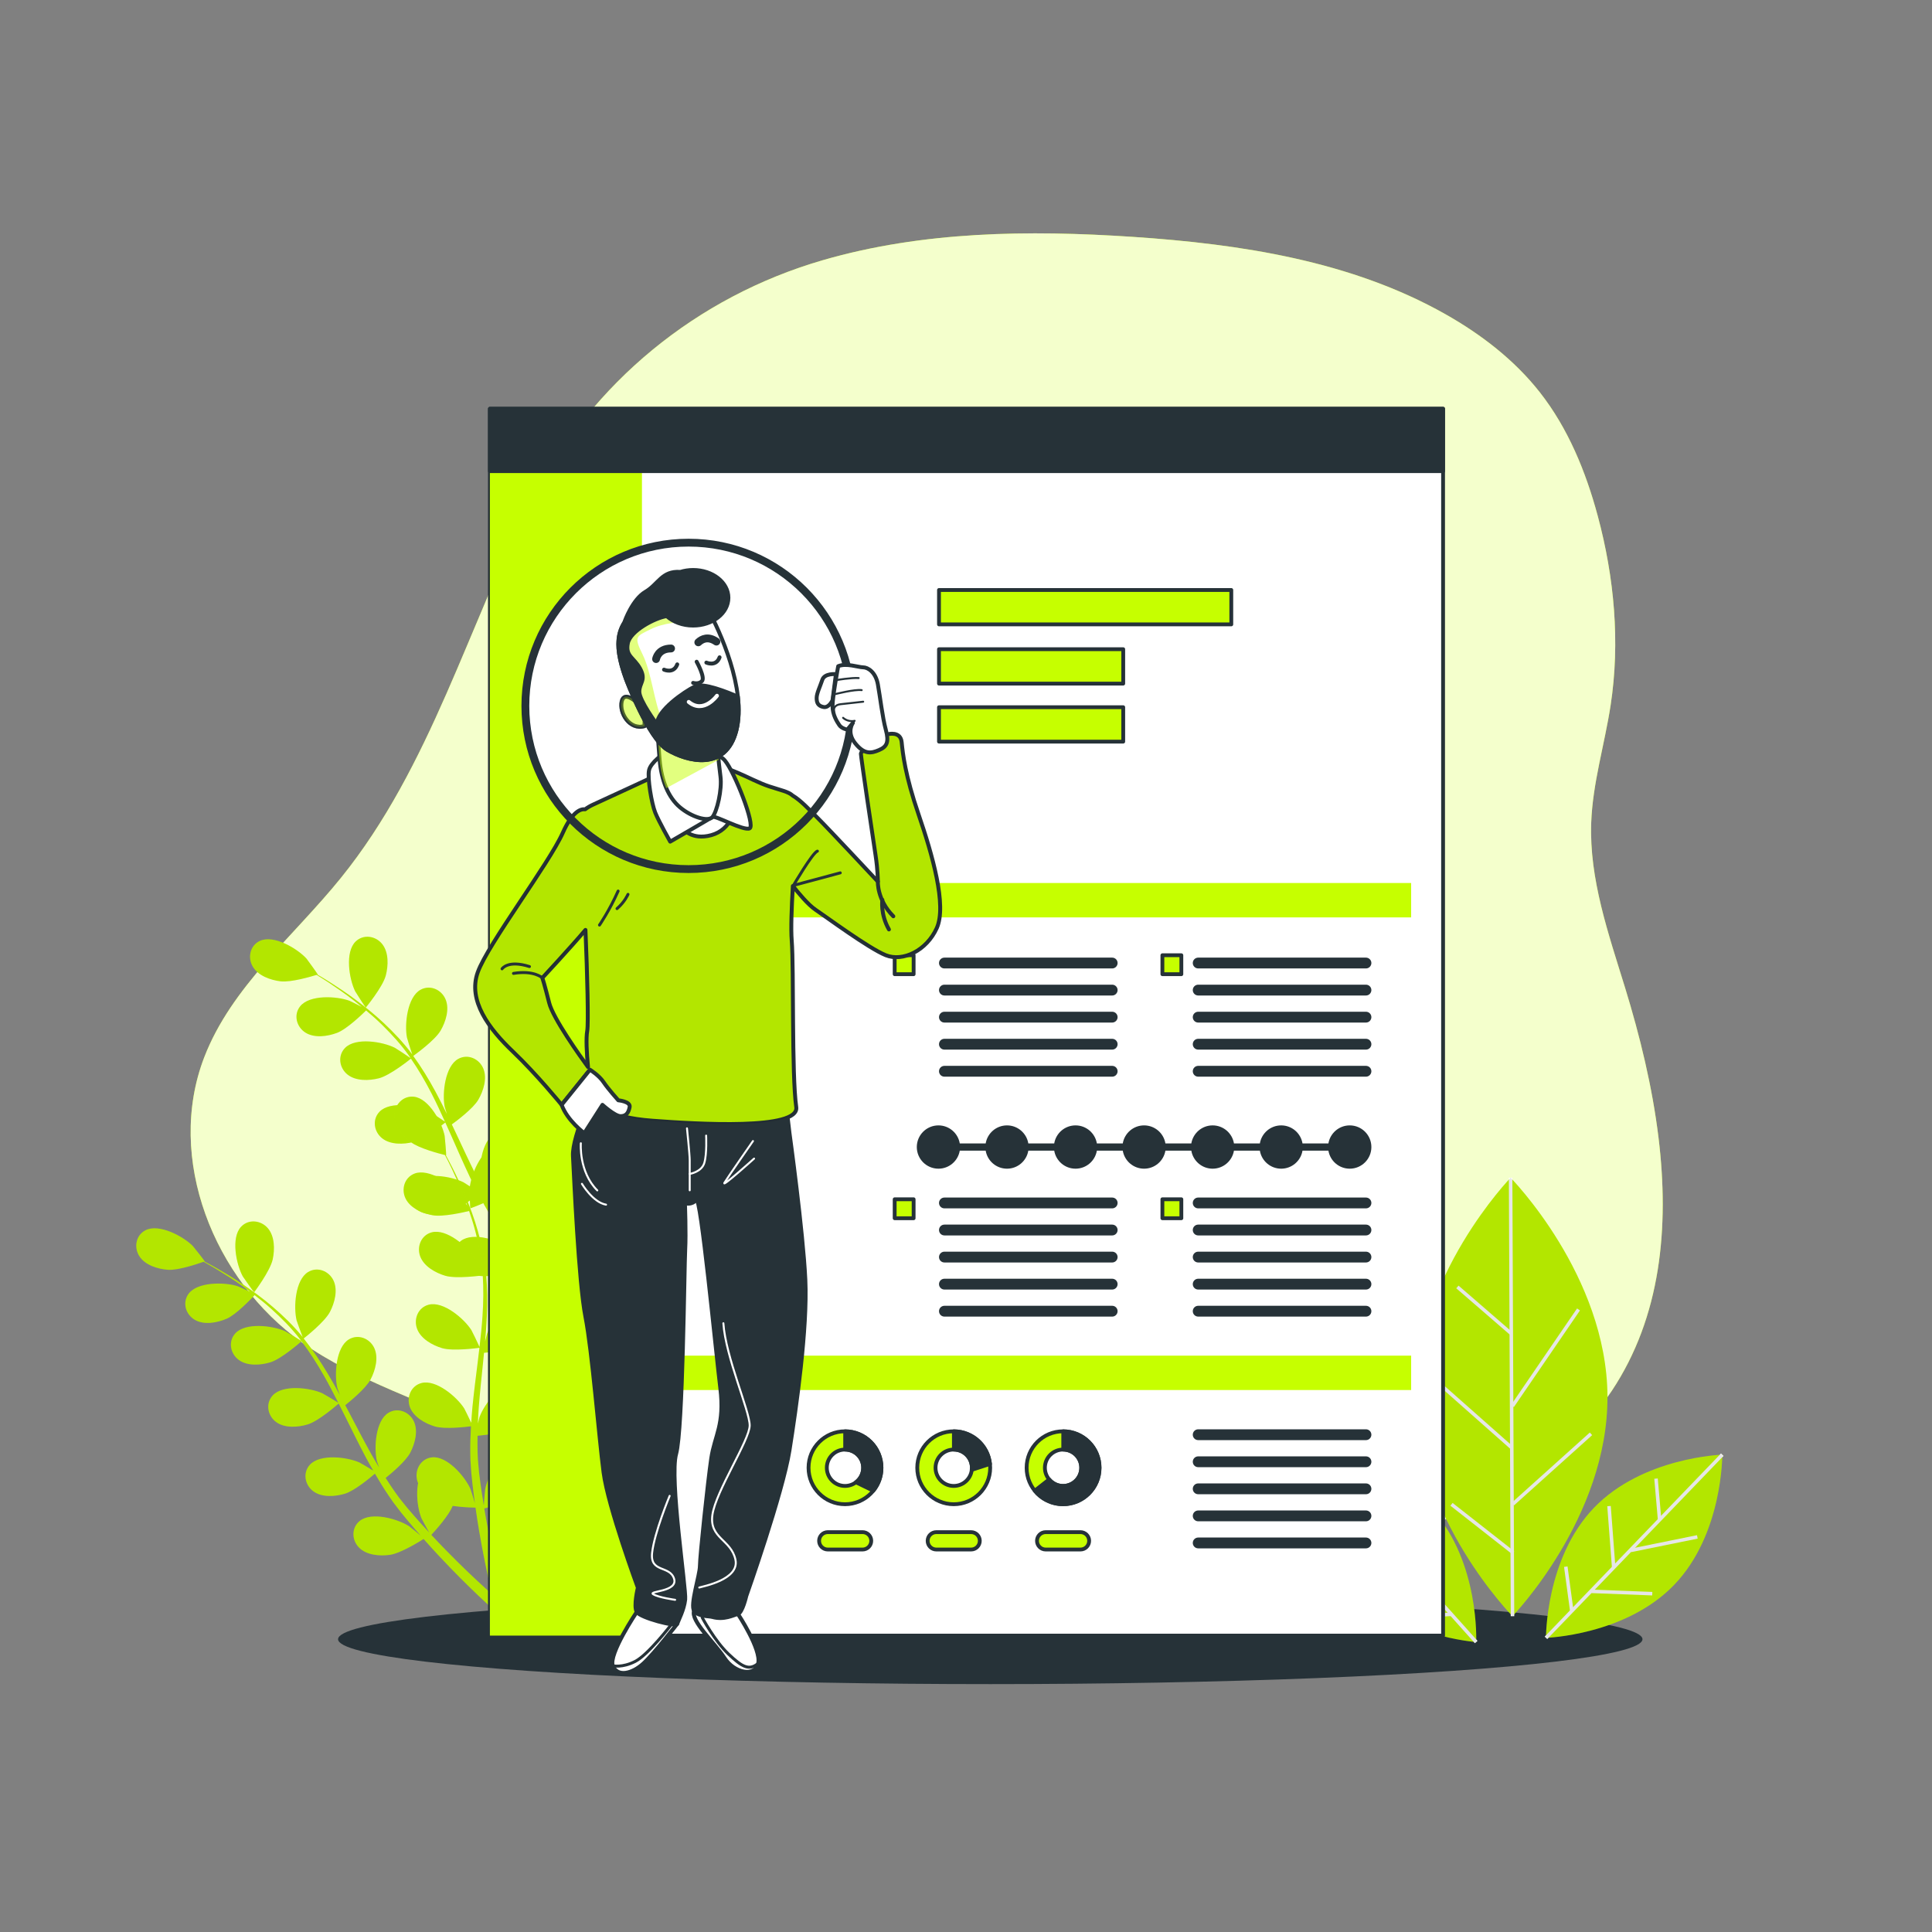 <?xml version="1.0" encoding="utf-8"?>
<!-- Generator: Adobe Illustrator 27.5.0, SVG Export Plug-In . SVG Version: 6.00 Build 0)  -->
<svg version="1.1" xmlns="http://www.w3.org/2000/svg" xmlns:xlink="http://www.w3.org/1999/xlink" x="0px" y="0px"
	 viewBox="0 0 500 500" style="enable-background:new 0 0 500 500;" xml:space="preserve">
<rect x="0" y="0" width="500" height="500" fill="#808080" stroke="none"/>
<g id="Background">
	<g>
		<path style="fill:#C6FF00;" d="M429.224,294.436c-1.601-13.164-4.819-26.338-8.649-38.788
			c-4.295-13.962-9.293-28.107-8.772-42.706c0.367-10.296,3.476-20.277,5.03-30.462c2.485-16.293,0.945-33.063-3.343-48.977
			c-3.086-11.452-7.672-22.672-15-31.997c-6.559-8.347-15.142-14.947-24.382-20.174C349.69,67.52,321.1,63.165,293.109,61.297
			c-26.884-1.794-54.308-1.465-80.184,6.045c-32.588,9.459-59.756,31.695-75.139,61.834c-16.623,32.567-26.241,69.152-49.546,98.007
			c-12.296,15.225-28.345,28.174-35.383,46.435c-10.065,26.116,2.442,57.57,25.263,73.774
			c14.392,10.219,31.821,15.104,47.459,23.288c14.432,7.553,27.248,17.872,41.463,25.827
			c52.166,29.192,116.919,23.458,174.593,7.737c28.813-7.854,59.021-19.483,75.534-44.366
			C429.852,340.765,432.044,317.616,429.224,294.436z"/>
		<path style="opacity:0.8;fill:#FFFFFF;" d="M429.224,294.436c-1.601-13.164-4.819-26.338-8.649-38.788
			c-4.295-13.962-9.293-28.107-8.772-42.706c0.367-10.296,3.476-20.277,5.03-30.462c2.485-16.293,0.945-33.063-3.343-48.977
			c-3.086-11.452-7.672-22.672-15-31.997c-6.559-8.347-15.142-14.947-24.382-20.174C349.69,67.52,321.1,63.165,293.109,61.297
			c-26.884-1.794-54.308-1.465-80.184,6.045c-32.588,9.459-59.756,31.695-75.139,61.834c-16.623,32.567-26.241,69.152-49.546,98.007
			c-12.296,15.225-28.345,28.174-35.383,46.435c-10.065,26.116,2.442,57.57,25.263,73.774
			c14.392,10.219,31.821,15.104,47.459,23.288c14.432,7.553,27.248,17.872,41.463,25.827
			c52.166,29.192,116.919,23.458,174.593,7.737c28.813-7.854,59.021-19.483,75.534-44.366
			C429.852,340.765,432.044,317.616,429.224,294.436z"/>
	</g>
</g>
<g id="Shadow">
	<ellipse style="fill:#263238;" cx="256.282" cy="424.229" rx="168.791" ry="11.619"/>
</g>
<g id="Plants">
	<g>
		<g>
			<path style="fill:#C6FF00;" d="M154.881,336.691c-0.698-3.379-1.63-8.227-2.481-14.087c-0.25-1.69-0.485-3.484-0.71-5.331
				c0.755-0.143,6.796-1.325,9.15-2.989c2.139-1.513,4.443-4.034,4.531-6.805c0.087-2.713-2.008-5.145-4.83-4.95
				c-3.918,0.272-7.546,6.355-8.388,9.759c-0.054,0.218-0.401,2.866-0.549,4.221c-0.132-1.117-0.266-2.225-0.384-3.39
				c-0.182-1.674-0.32-3.449-0.464-5.169c-0.042-0.894-0.084-1.798-0.126-2.71c-0.062-0.92-0.009-1.803-0.02-2.72
				c0.014-1.342,0.096-2.726,0.174-4.107c1.716-0.082,6.747-0.413,9.015-1.547c2.343-1.171,5.002-3.314,5.509-6.039
				c0.496-2.669-1.205-5.391-4.025-5.625c-3.914-0.325-8.421,5.138-9.769,8.376c-0.044,0.105-0.258,0.819-0.503,1.668
				c0.118-1.346,0.23-2.691,0.396-4.051c0.466-3.859,1.062-7.775,1.642-11.702c0.121-0.818,0.229-1.637,0.347-2.456
				c1.444-0.062,6.898-0.372,9.275-1.56c2.343-1.171,5.002-3.314,5.509-6.04c0.496-2.669-1.205-5.391-4.025-5.625
				c-3.914-0.325-8.421,5.139-9.769,8.376c-0.048,0.116-0.301,0.969-0.577,1.925c0.285-2.137,0.542-4.273,0.731-6.398
				c0.336-3.718,0.465-7.398,0.308-10.973c0.51-0.017,6.911-0.25,9.553-1.571c2.343-1.171,5.002-3.314,5.509-6.039
				c0.496-2.669-1.205-5.391-4.025-5.625c-3.914-0.325-8.421,5.139-9.769,8.376c-0.096,0.23-0.99,3.322-1.272,4.437
				c-0.002-0.042,0.001-0.087-0.001-0.129c-0.199-3.751-0.853-7.308-1.637-10.65c-0.777-3.336-1.792-6.412-2.8-9.216
				c-1.001-2.809-2.089-5.317-3.071-7.529c-0.541-1.193-1.057-2.275-1.55-3.279c0.015,0.005,0.08,0.023,0.08,0.023
				c0.07,0.019-0.117-4.748-0.163-5.047c-0.536-3.466-3.608-9.848-7.487-10.467c-2.794-0.446-5.096,1.791-5.252,4.501
				c-0.158,2.768,1.912,5.484,3.908,7.18c2.045,1.738,7.363,3.36,8.688,3.745c0.491,1.053,1.003,2.183,1.543,3.446
				c0.931,2.227,1.962,4.751,2.897,7.569c0.251,0.75,0.491,1.568,0.738,2.355c-0.691-1.241-1.664-2.932-1.777-3.086
				c-2.072-2.829-7.74-7.077-11.467-5.839c-2.685,0.891-3.697,3.938-2.587,6.414c1.135,2.53,4.224,3.985,6.777,4.572
				c2.664,0.612,8.261-0.444,9.483-0.689c0.519,1.754,1.012,3.567,1.415,5.488c0.701,3.304,1.274,6.861,1.389,10.548
				c0.006,0.205-0.012,0.418-0.007,0.624c-0.236-0.673-1.792-4.27-1.93-4.509c-1.749-3.039-6.916-7.884-10.756-7.063
				c-2.767,0.591-4.108,3.508-3.275,6.092c0.85,2.639,3.76,4.425,6.234,5.288c2.85,0.994,9.477,0.361,9.726,0.337
				c0.064,3.454-0.134,7.006-0.538,10.602c-0.289,2.607-0.689,5.235-1.115,7.868c-0.327-0.868-1.775-4.211-1.907-4.441
				c-1.749-3.039-6.916-7.884-10.757-7.063c-2.767,0.591-4.107,3.508-3.275,6.091c0.85,2.639,3.761,4.426,6.234,5.288
				c2.782,0.971,9.134,0.393,9.67,0.342c-0.194,1.196-0.383,2.391-0.587,3.588c-0.664,3.908-1.348,7.822-1.903,11.706
				c-0.193,1.346-0.333,2.678-0.48,4.014c-0.53-1.286-1.54-3.608-1.649-3.798c-1.749-3.04-6.916-7.884-10.757-7.063
				c-2.767,0.592-4.108,3.508-3.276,6.092c0.85,2.639,3.761,4.425,6.234,5.288c2.484,0.867,7.836,0.496,9.341,0.37
				c-0.227,2.222-0.404,4.432-0.474,6.616c-0.01,0.942-0.081,1.904-0.038,2.809c0.023,0.913,0.045,1.817,0.068,2.712
				c0.111,1.85,0.209,3.569,0.357,5.288c0.069,0.87,0.154,1.688,0.231,2.532c-0.342-1.384-0.92-3.567-0.995-3.76
				c-1.268-3.269-5.642-8.841-9.562-8.611c-2.825,0.165-4.592,2.845-4.161,5.525c0.441,2.737,3.047,4.944,5.361,6.172
				c2.551,1.353,8.706,1.755,9.46,1.8c0.2,2.064,0.414,4.072,0.65,5.947c0.731,5.935,1.565,10.85,2.197,14.284
				c0.632,3.428,1.077,5.397,1.077,5.397l0.004,0.017c0.001,0.008,0.003,0.015,0.005,0.023c0.184,0.739,0.933,1.189,1.672,1.005
				c0.739-0.184,1.189-0.933,1.005-1.672C156.054,341.967,155.582,340.076,154.881,336.691z"/>
			<path style="fill:#C6FF00;" d="M151.515,239.531c0.005-0.001,6.6-2.014,8.89-4.067c1.951-1.748,3.95-4.517,3.719-7.28
				c-0.226-2.705-2.586-4.881-5.367-4.362c-3.861,0.72-6.765,7.18-7.21,10.659C151.508,234.782,151.447,239.552,151.515,239.531z"/>
		</g>
		<g>
			<path style="fill:#C6FF00;" d="M154.965,343.691c0.561,0.515,0.599,1.387,0.084,1.949c-0.515,0.561-1.387,0.599-1.949,0.084
				c-0.006-0.005-0.012-0.011-0.017-0.016l-0.012-0.012c0,0-1.457-1.396-3.875-3.907c-2.421-2.516-5.828-6.155-9.712-10.702
				c-1.231-1.434-2.517-2.991-3.823-4.602c-0.653,0.378-6.008,3.439-8.883,3.717c-2.607,0.253-5.998-0.15-7.876-2.19
				c-1.838-1.997-1.843-5.207,0.423-6.903c3.143-2.354,9.864-0.12,12.726,1.907c0.169,0.12,1.855,1.622,2.904,2.587
				c-0.53-0.661-1.052-1.297-1.589-1.984c-1.072-1.352-2.102-2.732-3.215-4.214c-0.512-0.734-1.03-1.476-1.553-2.225
				c-0.534-0.731-1.006-1.572-1.517-2.364c-1.146-1.86-2.218-3.801-3.255-5.78c-1.186,0.936-5.445,4.197-7.996,4.845
				c-2.539,0.645-5.952,0.76-8.117-0.972c-2.119-1.696-2.61-4.868-0.629-6.888c2.751-2.803,9.733-1.613,12.868-0.043
				c0.196,0.098,2.319,1.477,3.471,2.258c-0.614-1.194-1.233-2.384-1.814-3.612c-1.679-3.546-3.269-7.188-4.87-10.814
				c-0.49-1.111-0.992-2.212-1.49-3.316c-0.418,0.338-5.397,4.324-8.254,5.049c-2.539,0.645-5.952,0.76-8.117-0.972
				c-2.119-1.696-2.61-4.868-0.628-6.888c2.75-2.803,9.732-1.613,12.868-0.043c0.236,0.119,3.289,2.108,4.04,2.652
				c-1.098-2.431-2.214-4.844-3.411-7.178c-1.647-3.223-3.442-6.293-5.4-9.14c-0.194,0.158-5.372,4.342-8.298,5.085
				c-2.539,0.645-5.952,0.76-8.117-0.972c-2.12-1.696-2.61-4.868-0.629-6.888c2.75-2.804,9.732-1.613,12.868-0.043
				c0.246,0.123,3.529,2.265,4.097,2.696c-0.117-0.169-0.219-0.357-0.338-0.524c-2.13-3.012-4.57-5.663-6.977-8.032
				c-1.396-1.38-2.807-2.62-4.208-3.796c-0.884,0.878-4.97,4.846-7.53,5.806c-2.452,0.919-5.832,1.409-8.174-0.074
				c-2.293-1.453-3.129-4.552-1.381-6.777c2.426-3.089,9.496-2.672,12.785-1.456c0.179,0.066,1.923,0.94,3.184,1.594
				c-0.64-0.521-1.291-1.07-1.914-1.558c-2.335-1.834-4.587-3.371-6.592-4.715c-1.146-0.755-2.198-1.415-3.188-2.023
				c-1.318,0.409-6.647,1.99-9.312,1.669c-2.6-0.314-5.826-1.437-7.22-3.833c-1.366-2.346-0.679-5.482,1.897-6.651
				c3.576-1.623,9.659,2.005,12.018,4.6c0.204,0.224,2.989,4.098,2.92,4.12c0,0-0.064,0.02-0.079,0.025
				c0.965,0.565,1.993,1.182,3.102,1.879c2.038,1.303,4.33,2.794,6.714,4.585c2.387,1.784,4.931,3.789,7.419,6.142
				c2.498,2.356,5.005,4.961,7.241,7.98c0.025,0.034,0.047,0.073,0.072,0.107c-0.38-1.086-1.34-4.158-1.387-4.403
				c-0.662-3.444,0.083-10.487,3.527-12.376c2.481-1.36,5.402-0.029,6.46,2.471c1.081,2.553,0.045,5.807-1.263,8.076
				c-1.475,2.559-6.685,6.285-7.101,6.581c2.103,2.895,4.026,6.036,5.797,9.322c1.015,1.877,1.978,3.8,2.92,5.74
				c-0.298-0.95-0.557-1.801-0.581-1.924c-0.662-3.444,0.084-10.487,3.527-12.375c2.481-1.36,5.401-0.029,6.46,2.471
				c1.081,2.553,0.045,5.807-1.263,8.077c-1.328,2.302-5.705,5.569-6.876,6.418c0.353,0.748,0.715,1.491,1.065,2.24
				c1.683,3.595,3.346,7.19,5.085,10.666c0.612,1.225,1.261,2.409,1.905,3.597c-0.264-0.844-0.479-1.557-0.501-1.669
				c-0.662-3.444,0.083-10.487,3.527-12.375c2.481-1.36,5.402-0.029,6.46,2.471c1.081,2.553,0.045,5.807-1.263,8.076
				c-1.267,2.197-5.281,5.248-6.666,6.264c0.697,1.195,1.392,2.395,2.121,3.522c0.515,0.759,0.958,1.525,1.518,2.258
				c0.539,0.737,1.072,1.467,1.6,2.191c1.069,1.355,2.163,2.76,3.238,4.055c0.741,0.907,1.464,1.757,2.19,2.616
				c-0.624-1.212-1.795-3.612-1.87-3.823c-1.176-3.304-1.506-10.379,1.612-12.767c2.246-1.72,5.335-0.847,6.76,1.464
				c1.455,2.36,0.924,5.733-0.025,8.175c-1.045,2.687-5.431,7.005-5.983,7.541c1.206,1.417,2.393,2.784,3.533,4.055
				c3.943,4.418,7.395,7.948,9.841,10.381C153.527,342.373,154.965,343.691,154.965,343.691z M94.669,260.756
				c0.003-0.004,4.394-5.321,5.172-8.296c0.662-2.534,0.802-5.947-0.915-8.124c-1.681-2.131-4.85-2.644-6.883-0.677
				c-2.823,2.73-1.682,9.721-0.134,12.868C92.043,256.798,94.623,260.811,94.669,260.756z"/>
			<path style="opacity:0.1;" d="M154.965,343.691c0.561,0.515,0.599,1.387,0.084,1.949c-0.515,0.561-1.387,0.599-1.949,0.084
				c-0.006-0.005-0.012-0.011-0.017-0.016l-0.012-0.012c0,0-1.457-1.396-3.875-3.907c-2.421-2.516-5.828-6.155-9.712-10.702
				c-1.231-1.434-2.517-2.991-3.823-4.602c-0.653,0.378-6.008,3.439-8.883,3.717c-2.607,0.253-5.998-0.15-7.876-2.19
				c-1.838-1.997-1.843-5.207,0.423-6.903c3.143-2.354,9.864-0.12,12.726,1.907c0.169,0.12,1.855,1.622,2.904,2.587
				c-0.53-0.661-1.052-1.297-1.589-1.984c-1.072-1.352-2.102-2.732-3.215-4.214c-0.512-0.734-1.03-1.476-1.553-2.225
				c-0.534-0.731-1.006-1.572-1.517-2.364c-1.146-1.86-2.218-3.801-3.255-5.78c-1.186,0.936-5.445,4.197-7.996,4.845
				c-2.539,0.645-5.952,0.76-8.117-0.972c-2.119-1.696-2.61-4.868-0.629-6.888c2.751-2.803,9.733-1.613,12.868-0.043
				c0.196,0.098,2.319,1.477,3.471,2.258c-0.614-1.194-1.233-2.384-1.814-3.612c-1.679-3.546-3.269-7.188-4.87-10.814
				c-0.49-1.111-0.992-2.212-1.49-3.316c-0.418,0.338-5.397,4.324-8.254,5.049c-2.539,0.645-5.952,0.76-8.117-0.972
				c-2.119-1.696-2.61-4.868-0.628-6.888c2.75-2.803,9.732-1.613,12.868-0.043c0.236,0.119,3.289,2.108,4.04,2.652
				c-1.098-2.431-2.214-4.844-3.411-7.178c-1.647-3.223-3.442-6.293-5.4-9.14c-0.194,0.158-5.372,4.342-8.298,5.085
				c-2.539,0.645-5.952,0.76-8.117-0.972c-2.12-1.696-2.61-4.868-0.629-6.888c2.75-2.804,9.732-1.613,12.868-0.043
				c0.246,0.123,3.529,2.265,4.097,2.696c-0.117-0.169-0.219-0.357-0.338-0.524c-2.13-3.012-4.57-5.663-6.977-8.032
				c-1.396-1.38-2.807-2.62-4.208-3.796c-0.884,0.878-4.97,4.846-7.53,5.806c-2.452,0.919-5.832,1.409-8.174-0.074
				c-2.293-1.453-3.129-4.552-1.381-6.777c2.426-3.089,9.496-2.672,12.785-1.456c0.179,0.066,1.923,0.94,3.184,1.594
				c-0.64-0.521-1.291-1.07-1.914-1.558c-2.335-1.834-4.587-3.371-6.592-4.715c-1.146-0.755-2.198-1.415-3.188-2.023
				c-1.318,0.409-6.647,1.99-9.312,1.669c-2.6-0.314-5.826-1.437-7.22-3.833c-1.366-2.346-0.679-5.482,1.897-6.651
				c3.576-1.623,9.659,2.005,12.018,4.6c0.204,0.224,2.989,4.098,2.92,4.12c0,0-0.064,0.02-0.079,0.025
				c0.965,0.565,1.993,1.182,3.102,1.879c2.038,1.303,4.33,2.794,6.714,4.585c2.387,1.784,4.931,3.789,7.419,6.142
				c2.498,2.356,5.005,4.961,7.241,7.98c0.025,0.034,0.047,0.073,0.072,0.107c-0.38-1.086-1.34-4.158-1.387-4.403
				c-0.662-3.444,0.083-10.487,3.527-12.376c2.481-1.36,5.402-0.029,6.46,2.471c1.081,2.553,0.045,5.807-1.263,8.076
				c-1.475,2.559-6.685,6.285-7.101,6.581c2.103,2.895,4.026,6.036,5.797,9.322c1.015,1.877,1.978,3.8,2.92,5.74
				c-0.298-0.95-0.557-1.801-0.581-1.924c-0.662-3.444,0.084-10.487,3.527-12.375c2.481-1.36,5.401-0.029,6.46,2.471
				c1.081,2.553,0.045,5.807-1.263,8.077c-1.328,2.302-5.705,5.569-6.876,6.418c0.353,0.748,0.715,1.491,1.065,2.24
				c1.683,3.595,3.346,7.19,5.085,10.666c0.612,1.225,1.261,2.409,1.905,3.597c-0.264-0.844-0.479-1.557-0.501-1.669
				c-0.662-3.444,0.083-10.487,3.527-12.375c2.481-1.36,5.402-0.029,6.46,2.471c1.081,2.553,0.045,5.807-1.263,8.076
				c-1.267,2.197-5.281,5.248-6.666,6.264c0.697,1.195,1.392,2.395,2.121,3.522c0.515,0.759,0.958,1.525,1.518,2.258
				c0.539,0.737,1.072,1.467,1.6,2.191c1.069,1.355,2.163,2.76,3.238,4.055c0.741,0.907,1.464,1.757,2.19,2.616
				c-0.624-1.212-1.795-3.612-1.87-3.823c-1.176-3.304-1.506-10.379,1.612-12.767c2.246-1.72,5.335-0.847,6.76,1.464
				c1.455,2.36,0.924,5.733-0.025,8.175c-1.045,2.687-5.431,7.005-5.983,7.541c1.206,1.417,2.393,2.784,3.533,4.055
				c3.943,4.418,7.395,7.948,9.841,10.381C153.527,342.373,154.965,343.691,154.965,343.691z M94.669,260.756
				c0.003-0.004,4.394-5.321,5.172-8.296c0.662-2.534,0.802-5.947-0.915-8.124c-1.681-2.131-4.85-2.644-6.883-0.677
				c-2.823,2.73-1.682,9.721-0.134,12.868C92.043,256.798,94.623,260.811,94.669,260.756z"/>
		</g>
	</g>
	<g>
		<g>
			<g>
				<path style="fill:#C6FF00;" d="M129.37,409.638c-0.846-3.344-1.991-8.147-3.1-13.964c-0.324-1.677-0.639-3.46-0.944-5.295
					c0.748-0.176,6.731-1.623,9.009-3.39c2.07-1.605,4.26-4.225,4.226-6.998c-0.033-2.714-2.233-5.052-5.044-4.732
					c-3.903,0.445-7.258,6.682-7.949,10.12c-0.044,0.22-0.274,2.88-0.362,4.241c-0.181-1.11-0.364-2.211-0.533-3.37
					c-0.256-1.664-0.472-3.432-0.691-5.144c-0.081-0.892-0.163-1.792-0.246-2.702c-0.103-0.916-0.089-1.801-0.14-2.716
					c-0.045-1.342-0.024-2.728-0.007-4.111c1.711-0.158,6.722-0.71,8.938-1.943c2.289-1.273,4.851-3.531,5.237-6.276
					c0.378-2.688-1.442-5.332-4.269-5.442c-3.924-0.152-8.186,5.505-9.39,8.799c-0.039,0.107-0.221,0.829-0.429,1.689
					c0.058-1.35,0.111-2.698,0.216-4.064c0.296-3.876,0.718-7.814,1.125-11.763c0.085-0.823,0.157-1.646,0.239-2.469
					c1.44-0.126,6.874-0.676,9.197-1.967c2.289-1.273,4.851-3.531,5.237-6.277c0.378-2.688-1.442-5.332-4.269-5.442
					c-3.924-0.152-8.186,5.505-9.39,8.799c-0.043,0.117-0.258,0.981-0.491,1.949c0.19-2.148,0.353-4.293,0.448-6.425
					c0.171-3.729,0.138-7.412-0.177-10.976c0.508-0.039,6.893-0.555,9.474-1.991c2.289-1.273,4.851-3.531,5.237-6.277
					c0.378-2.688-1.442-5.332-4.269-5.442c-3.924-0.152-8.186,5.505-9.39,8.799c-0.086,0.234-0.842,3.362-1.075,4.489
					c-0.004-0.042-0.003-0.087-0.007-0.129c-0.365-3.739-1.175-7.263-2.105-10.568c-0.923-3.298-2.074-6.326-3.204-9.084
					c-1.124-2.762-2.322-5.22-3.4-7.386c-0.593-1.168-1.157-2.226-1.694-3.207c0.016,0.004,0.081,0.02,0.081,0.02
					c0.07,0.016-0.326-4.738-0.385-5.035c-0.688-3.439-4.039-9.679-7.941-10.126c-2.811-0.322-5.012,2.014-5.048,4.728
					c-0.036,2.772,2.152,5.394,4.221,7.001c2.12,1.646,7.504,3.031,8.844,3.358c0.537,1.03,1.099,2.137,1.694,3.374
					c1.028,2.184,2.169,4.66,3.228,7.434c0.284,0.738,0.56,1.545,0.841,2.321c-0.745-1.21-1.792-2.856-1.911-3.005
					c-2.195-2.734-8.045-6.728-11.713-5.327c-2.643,1.009-3.52,4.097-2.301,6.522c1.245,2.477,4.396,3.795,6.972,4.268
					c2.688,0.493,8.233-0.808,9.443-1.106c0.596,1.729,1.169,3.519,1.656,5.42c0.846,3.27,1.575,6.798,1.853,10.477
					c0.016,0.204,0.007,0.418,0.02,0.623c-0.265-0.662-1.979-4.187-2.127-4.419c-1.882-2.959-7.257-7.571-11.058-6.582
					c-2.738,0.713-3.949,3.686-3.004,6.23c0.965,2.599,3.952,4.255,6.461,5.008c2.891,0.867,9.483-0.058,9.731-0.093
					c0.216,3.448,0.175,7.004-0.07,10.616c-0.174,2.617-0.457,5.26-0.767,7.91c-0.365-0.853-1.959-4.129-2.101-4.352
					c-1.882-2.959-7.257-7.571-11.058-6.581c-2.738,0.713-3.949,3.685-3.004,6.23c0.966,2.599,3.952,4.255,6.461,5.008
					c2.822,0.847,9.143-0.011,9.675-0.085c-0.141,1.203-0.277,2.405-0.428,3.61c-0.492,3.934-1.001,7.874-1.385,11.779
					c-0.133,1.353-0.214,2.69-0.302,4.031c-0.586-1.262-1.698-3.537-1.815-3.721c-1.882-2.959-7.257-7.571-11.058-6.582
					c-2.738,0.713-3.949,3.686-3.004,6.23c0.965,2.599,3.952,4.255,6.461,5.008c2.52,0.757,7.85,0.15,9.348-0.042
					c-0.129,2.23-0.208,4.446-0.181,6.631c0.032,0.942,0.003,1.905,0.086,2.807c0.063,0.911,0.125,1.813,0.187,2.706
					c0.193,1.843,0.366,3.557,0.59,5.267c0.107,0.866,0.228,1.68,0.342,2.519c-0.403-1.367-1.076-3.523-1.16-3.712
					c-1.411-3.21-6.026-8.583-9.933-8.181c-2.815,0.29-4.462,3.045-3.913,5.703c0.561,2.715,3.262,4.805,5.628,5.929
					c2.609,1.24,8.775,1.369,9.53,1.381c0.291,2.053,0.594,4.05,0.912,5.913c0.992,5.897,2.042,10.77,2.825,14.173
					c0.783,3.397,1.314,5.344,1.314,5.344l0.005,0.017c0.002,0.008,0.004,0.015,0.006,0.022c0.217,0.73,0.984,1.146,1.715,0.93
					c0.73-0.217,1.146-0.984,0.93-1.715C130.773,414.858,130.219,412.989,129.37,409.638z"/>
				<path style="fill:#C6FF00;" d="M121.72,312.722c0.005-0.002,6.505-2.304,8.702-4.455c1.872-1.833,3.746-4.687,3.394-7.437
					c-0.345-2.692-2.799-4.762-5.554-4.121c-3.825,0.89-6.442,7.471-6.733,10.966C121.503,307.978,121.653,312.746,121.72,312.722z"
					/>
			</g>
			<g>
				<path style="fill:#C6FF00;" d="M125.623,411.051c-2.551-2.323-6.155-5.697-10.289-9.937c-1.195-1.22-2.441-2.533-3.709-3.895
					c0.527-0.559,4.718-5.067,5.644-7.798c0.84-2.481,1.222-5.875-0.336-8.168c-1.525-2.245-4.649-2.982-6.818-1.164
					c-3.009,2.523-2.368,9.577-1.047,12.826c0.085,0.208,1.36,2.554,2.037,3.737c-0.763-0.826-1.523-1.643-2.303-2.517
					c-1.132-1.247-2.287-2.602-3.414-3.909c-0.559-0.699-1.124-1.405-1.695-2.118c-0.591-0.708-1.068-1.454-1.616-2.189
					c-0.778-1.094-1.525-2.261-2.274-3.425c1.34-1.076,5.215-4.3,6.383-6.552c1.207-2.325,2.098-5.622,0.906-8.124
					c-1.168-2.451-4.144-3.652-6.563-2.184c-3.357,2.038-3.791,9.107-2.978,12.519c0.026,0.111,0.273,0.813,0.574,1.645
					c-0.696-1.158-1.396-2.312-2.062-3.509c-1.891-3.396-3.711-6.914-5.551-10.431c-0.383-0.733-0.777-1.459-1.163-2.191
					c1.132-0.9,5.361-4.356,6.586-6.715c1.207-2.325,2.098-5.622,0.906-8.124c-1.168-2.451-4.144-3.652-6.563-2.183
					c-3.357,2.038-3.791,9.108-2.978,12.519c0.029,0.122,0.326,0.961,0.665,1.896c-1.026-1.896-2.074-3.775-3.17-5.606
					c-1.914-3.205-3.974-6.258-6.202-9.057c0.402-0.313,5.443-4.266,6.804-6.888c1.207-2.325,2.098-5.621,0.906-8.124
					c-1.168-2.451-4.144-3.652-6.563-2.184c-3.357,2.039-3.79,9.108-2.977,12.519c0.058,0.242,1.153,3.269,1.58,4.337
					c-0.027-0.033-0.05-0.071-0.077-0.104c-2.367-2.918-4.986-5.41-7.585-7.653c-2.59-2.242-5.22-4.133-7.683-5.809
					c-2.461-1.684-4.816-3.073-6.91-4.285c-1.139-0.647-2.193-1.219-3.182-1.741c0.015-0.006,0.078-0.029,0.078-0.029
					c0.068-0.025-2.886-3.772-3.099-3.987c-2.471-2.488-8.708-5.844-12.209-4.065c-2.522,1.281-3.07,4.445-1.602,6.728
					c1.499,2.332,4.771,3.312,7.382,3.511c2.676,0.204,7.931-1.611,9.229-2.078c1.016,0.563,2.096,1.176,3.274,1.88
					c2.063,1.254,4.38,2.69,6.794,4.419c0.644,0.459,1.319,0.98,1.981,1.472c-1.289-0.598-3.07-1.394-3.251-1.452
					c-3.34-1.07-10.421-1.174-12.709,2.019c-1.648,2.3-0.676,5.359,1.679,6.71c2.405,1.379,5.76,0.74,8.17-0.286
					c2.514-1.071,6.421-5.216,7.266-6.132c1.451,1.113,2.916,2.29,4.371,3.607c2.509,2.261,5.064,4.801,7.325,7.716
					c0.126,0.162,0.236,0.345,0.361,0.509c-0.586-0.405-3.96-2.4-4.212-2.513c-3.202-1.43-10.23-2.312-12.853,0.611
					c-1.891,2.105-1.261,5.252,0.932,6.853c2.239,1.635,5.644,1.369,8.152,0.613c2.89-0.871,7.878-5.28,8.065-5.446
					c2.082,2.757,4.01,5.746,5.798,8.893c1.299,2.279,2.521,4.64,3.724,7.02c-0.775-0.51-3.912-2.363-4.153-2.471
					c-3.202-1.43-10.23-2.311-12.854,0.611c-1.891,2.105-1.261,5.252,0.932,6.853c2.239,1.635,5.644,1.369,8.152,0.613
					c2.822-0.85,7.62-5.053,8.023-5.408c0.546,1.081,1.096,2.159,1.635,3.247c1.76,3.552,3.509,7.12,5.343,10.589
					c0.635,1.202,1.305,2.362,1.971,3.529c-1.185-0.729-3.367-2.014-3.567-2.103c-3.202-1.43-10.23-2.311-12.854,0.61
					c-1.89,2.105-1.26,5.253,0.932,6.853c2.239,1.635,5.644,1.369,8.152,0.613c2.519-0.759,6.63-4.206,7.774-5.193
					c1.123,1.931,2.279,3.823,3.507,5.631c0.546,0.768,1.054,1.587,1.62,2.294c0.555,0.725,1.105,1.443,1.649,2.154
					c1.178,1.431,2.267,2.764,3.397,4.067c0.567,0.663,1.117,1.275,1.675,1.912c-1.09-0.918-2.841-2.344-3.015-2.456
					c-2.948-1.899-9.761-3.834-12.798-1.344c-2.188,1.794-2.042,5.001-0.118,6.915c1.966,1.955,5.371,2.208,7.965,1.841
					c2.859-0.405,8.074-3.699,8.71-4.106c1.376,1.552,2.729,3.051,4.022,4.429c4.081,4.371,7.645,7.856,10.175,10.263
					c2.526,2.401,4.044,3.732,4.044,3.732l0.013,0.012c0.006,0.005,0.012,0.01,0.018,0.015c0.584,0.489,1.453,0.413,1.943-0.17
					c0.489-0.584,0.413-1.453-0.17-1.943C129.673,414.63,128.179,413.377,125.623,411.051z"/>
				<path style="fill:#C6FF00;" d="M65.777,334.436c0.003-0.004,4.155-5.51,4.801-8.516c0.55-2.561,0.539-5.976-1.272-8.075
					c-1.773-2.055-4.962-2.428-6.906-0.373c-2.7,2.852-1.251,9.785,0.434,12.861C62.979,330.598,65.735,334.493,65.777,334.436z"/>
			</g>
		</g>
		<g style="opacity:0.1;">
			<g>
				<path d="M129.37,409.638c-0.846-3.344-1.991-8.147-3.1-13.964c-0.324-1.677-0.639-3.46-0.944-5.295
					c0.748-0.176,6.731-1.623,9.009-3.39c2.07-1.605,4.26-4.225,4.226-6.998c-0.033-2.714-2.233-5.052-5.044-4.732
					c-3.903,0.445-7.258,6.682-7.949,10.12c-0.044,0.22-0.274,2.88-0.362,4.241c-0.181-1.11-0.364-2.211-0.533-3.37
					c-0.256-1.664-0.472-3.432-0.691-5.144c-0.081-0.892-0.163-1.792-0.246-2.702c-0.103-0.916-0.089-1.801-0.14-2.716
					c-0.045-1.342-0.024-2.728-0.007-4.111c1.711-0.158,6.722-0.71,8.938-1.943c2.289-1.273,4.851-3.531,5.237-6.276
					c0.378-2.688-1.442-5.332-4.269-5.442c-3.924-0.152-8.186,5.505-9.39,8.799c-0.039,0.107-0.221,0.829-0.429,1.689
					c0.058-1.35,0.111-2.698,0.216-4.064c0.296-3.876,0.718-7.814,1.125-11.763c0.085-0.823,0.157-1.646,0.239-2.469
					c1.44-0.126,6.874-0.676,9.197-1.967c2.289-1.273,4.851-3.531,5.237-6.277c0.378-2.688-1.442-5.332-4.269-5.442
					c-3.924-0.152-8.186,5.505-9.39,8.799c-0.043,0.117-0.258,0.981-0.491,1.949c0.19-2.148,0.353-4.293,0.448-6.425
					c0.171-3.729,0.138-7.412-0.177-10.976c0.508-0.039,6.893-0.555,9.474-1.991c2.289-1.273,4.851-3.531,5.237-6.277
					c0.378-2.688-1.442-5.332-4.269-5.442c-3.924-0.152-8.186,5.505-9.39,8.799c-0.086,0.234-0.842,3.362-1.075,4.489
					c-0.004-0.042-0.003-0.087-0.007-0.129c-0.365-3.739-1.175-7.263-2.105-10.568c-0.923-3.298-2.074-6.326-3.204-9.084
					c-1.124-2.762-2.322-5.22-3.4-7.386c-0.593-1.168-1.157-2.226-1.694-3.207c0.016,0.004,0.081,0.02,0.081,0.02
					c0.07,0.016-0.326-4.738-0.385-5.035c-0.688-3.439-4.039-9.679-7.941-10.126c-2.811-0.322-5.012,2.014-5.048,4.728
					c-0.036,2.772,2.152,5.394,4.221,7.001c2.12,1.646,7.504,3.031,8.844,3.358c0.537,1.03,1.099,2.137,1.694,3.374
					c1.028,2.184,2.169,4.66,3.228,7.434c0.284,0.738,0.56,1.545,0.841,2.321c-0.745-1.21-1.792-2.856-1.911-3.005
					c-2.195-2.734-8.045-6.728-11.713-5.327c-2.643,1.009-3.52,4.097-2.301,6.522c1.245,2.477,4.396,3.795,6.972,4.268
					c2.688,0.493,8.233-0.808,9.443-1.106c0.596,1.729,1.169,3.519,1.656,5.42c0.846,3.27,1.575,6.798,1.853,10.477
					c0.016,0.204,0.007,0.418,0.02,0.623c-0.265-0.662-1.979-4.187-2.127-4.419c-1.882-2.959-7.257-7.571-11.058-6.582
					c-2.738,0.713-3.949,3.686-3.004,6.23c0.965,2.599,3.952,4.255,6.461,5.008c2.891,0.867,9.483-0.058,9.731-0.093
					c0.216,3.448,0.175,7.004-0.07,10.616c-0.174,2.617-0.457,5.26-0.767,7.91c-0.365-0.853-1.959-4.129-2.101-4.352
					c-1.882-2.959-7.257-7.571-11.058-6.581c-2.738,0.713-3.949,3.685-3.004,6.23c0.966,2.599,3.952,4.255,6.461,5.008
					c2.822,0.847,9.143-0.011,9.675-0.085c-0.141,1.203-0.277,2.405-0.428,3.61c-0.492,3.934-1.001,7.874-1.385,11.779
					c-0.133,1.353-0.214,2.69-0.302,4.031c-0.586-1.262-1.698-3.537-1.815-3.721c-1.882-2.959-7.257-7.571-11.058-6.582
					c-2.738,0.713-3.949,3.686-3.004,6.23c0.965,2.599,3.952,4.255,6.461,5.008c2.52,0.757,7.85,0.15,9.348-0.042
					c-0.129,2.23-0.208,4.446-0.181,6.631c0.032,0.942,0.003,1.905,0.086,2.807c0.063,0.911,0.125,1.813,0.187,2.706
					c0.193,1.843,0.366,3.557,0.59,5.267c0.107,0.866,0.228,1.68,0.342,2.519c-0.403-1.367-1.076-3.523-1.16-3.712
					c-1.411-3.21-6.026-8.583-9.933-8.181c-2.815,0.29-4.462,3.045-3.913,5.703c0.561,2.715,3.262,4.805,5.628,5.929
					c2.609,1.24,8.775,1.369,9.53,1.381c0.291,2.053,0.594,4.05,0.912,5.913c0.992,5.897,2.042,10.77,2.825,14.173
					c0.783,3.397,1.314,5.344,1.314,5.344l0.005,0.017c0.002,0.008,0.004,0.015,0.006,0.022c0.217,0.73,0.984,1.146,1.715,0.93
					c0.73-0.217,1.146-0.984,0.93-1.715C130.773,414.858,130.219,412.989,129.37,409.638z"/>
				<path d="M121.72,312.722c0.005-0.002,6.505-2.304,8.702-4.455c1.872-1.833,3.746-4.687,3.394-7.437
					c-0.345-2.692-2.799-4.762-5.554-4.121c-3.825,0.89-6.442,7.471-6.733,10.966C121.503,307.978,121.653,312.746,121.72,312.722z"
					/>
			</g>
			<g>
				<path d="M125.623,411.051c-2.551-2.323-6.155-5.697-10.289-9.937c-1.195-1.22-2.441-2.533-3.709-3.895
					c0.527-0.559,4.718-5.067,5.644-7.798c0.84-2.481,1.222-5.875-0.336-8.168c-1.525-2.245-4.649-2.982-6.818-1.164
					c-3.009,2.523-2.368,9.577-1.047,12.826c0.085,0.208,1.36,2.554,2.037,3.737c-0.763-0.826-1.523-1.643-2.303-2.517
					c-1.132-1.247-2.287-2.602-3.414-3.909c-0.559-0.699-1.124-1.405-1.695-2.118c-0.591-0.708-1.068-1.454-1.616-2.189
					c-0.778-1.094-1.525-2.261-2.274-3.425c1.34-1.076,5.215-4.3,6.383-6.552c1.207-2.325,2.098-5.622,0.906-8.124
					c-1.168-2.451-4.144-3.652-6.563-2.184c-3.357,2.038-3.791,9.107-2.978,12.519c0.026,0.111,0.273,0.813,0.574,1.645
					c-0.696-1.158-1.396-2.312-2.062-3.509c-1.891-3.396-3.711-6.914-5.551-10.431c-0.383-0.733-0.777-1.459-1.163-2.191
					c1.132-0.9,5.361-4.356,6.586-6.715c1.207-2.325,2.098-5.622,0.906-8.124c-1.168-2.451-4.144-3.652-6.563-2.183
					c-3.357,2.038-3.791,9.108-2.978,12.519c0.029,0.122,0.326,0.961,0.665,1.896c-1.026-1.896-2.074-3.775-3.17-5.606
					c-1.914-3.205-3.974-6.258-6.202-9.057c0.402-0.313,5.443-4.266,6.804-6.888c1.207-2.325,2.098-5.621,0.906-8.124
					c-1.168-2.451-4.144-3.652-6.563-2.184c-3.357,2.039-3.79,9.108-2.977,12.519c0.058,0.242,1.153,3.269,1.58,4.337
					c-0.027-0.033-0.05-0.071-0.077-0.104c-2.367-2.918-4.986-5.41-7.585-7.653c-2.59-2.242-5.22-4.133-7.683-5.809
					c-2.461-1.684-4.816-3.073-6.91-4.285c-1.139-0.647-2.193-1.219-3.182-1.741c0.015-0.006,0.078-0.029,0.078-0.029
					c0.068-0.025-2.886-3.772-3.099-3.987c-2.471-2.488-8.708-5.844-12.209-4.065c-2.522,1.281-3.07,4.445-1.602,6.728
					c1.499,2.332,4.771,3.312,7.382,3.511c2.676,0.204,7.931-1.611,9.229-2.078c1.016,0.563,2.096,1.176,3.274,1.88
					c2.063,1.254,4.38,2.69,6.794,4.419c0.644,0.459,1.319,0.98,1.981,1.472c-1.289-0.598-3.07-1.394-3.251-1.452
					c-3.34-1.07-10.421-1.174-12.709,2.019c-1.648,2.3-0.676,5.359,1.679,6.71c2.405,1.379,5.76,0.74,8.17-0.286
					c2.514-1.071,6.421-5.216,7.266-6.132c1.451,1.113,2.916,2.29,4.371,3.607c2.509,2.261,5.064,4.801,7.325,7.716
					c0.126,0.162,0.236,0.345,0.361,0.509c-0.586-0.405-3.96-2.4-4.212-2.513c-3.202-1.43-10.23-2.312-12.853,0.611
					c-1.891,2.105-1.261,5.252,0.932,6.853c2.239,1.635,5.644,1.369,8.152,0.613c2.89-0.871,7.878-5.28,8.065-5.446
					c2.082,2.757,4.01,5.746,5.798,8.893c1.299,2.279,2.521,4.64,3.724,7.02c-0.775-0.51-3.912-2.363-4.153-2.471
					c-3.202-1.43-10.23-2.311-12.854,0.611c-1.891,2.105-1.261,5.252,0.932,6.853c2.239,1.635,5.644,1.369,8.152,0.613
					c2.822-0.85,7.62-5.053,8.023-5.408c0.546,1.081,1.096,2.159,1.635,3.247c1.76,3.552,3.509,7.12,5.343,10.589
					c0.635,1.202,1.305,2.362,1.971,3.529c-1.185-0.729-3.367-2.014-3.567-2.103c-3.202-1.43-10.23-2.311-12.854,0.61
					c-1.89,2.105-1.26,5.253,0.932,6.853c2.239,1.635,5.644,1.369,8.152,0.613c2.519-0.759,6.63-4.206,7.774-5.193
					c1.123,1.931,2.279,3.823,3.507,5.631c0.546,0.768,1.054,1.587,1.62,2.294c0.555,0.725,1.105,1.443,1.649,2.154
					c1.178,1.431,2.267,2.764,3.397,4.067c0.567,0.663,1.117,1.275,1.675,1.912c-1.09-0.918-2.841-2.344-3.015-2.456
					c-2.948-1.899-9.761-3.834-12.798-1.344c-2.188,1.794-2.042,5.001-0.118,6.915c1.966,1.955,5.371,2.208,7.965,1.841
					c2.859-0.405,8.074-3.699,8.71-4.106c1.376,1.552,2.729,3.051,4.022,4.429c4.081,4.371,7.645,7.856,10.175,10.263
					c2.526,2.401,4.044,3.732,4.044,3.732l0.013,0.012c0.006,0.005,0.012,0.01,0.018,0.015c0.584,0.489,1.453,0.413,1.943-0.17
					c0.489-0.584,0.413-1.453-0.17-1.943C129.673,414.63,128.179,413.377,125.623,411.051z"/>
				<path d="M65.777,334.436c0.003-0.004,4.155-5.51,4.801-8.516c0.55-2.561,0.539-5.976-1.272-8.075
					c-1.773-2.055-4.962-2.428-6.906-0.373c-2.7,2.852-1.251,9.785,0.434,12.861C62.979,330.598,65.735,334.493,65.777,334.436z"/>
			</g>
		</g>
	</g>
	<g style="opacity:0.1;">
		<g>
			<path d="M154.881,336.691c-0.698-3.379-1.63-8.227-2.481-14.087c-0.25-1.69-0.485-3.484-0.71-5.331
				c0.755-0.143,6.796-1.325,9.15-2.989c2.139-1.513,4.443-4.034,4.531-6.805c0.087-2.713-2.008-5.145-4.83-4.95
				c-3.918,0.272-7.546,6.355-8.388,9.759c-0.054,0.218-0.401,2.866-0.549,4.221c-0.132-1.117-0.266-2.225-0.384-3.39
				c-0.182-1.674-0.32-3.449-0.464-5.169c-0.042-0.894-0.084-1.798-0.126-2.71c-0.062-0.92-0.009-1.803-0.02-2.72
				c0.014-1.342,0.096-2.726,0.174-4.107c1.716-0.082,6.747-0.413,9.015-1.547c2.343-1.171,5.002-3.314,5.509-6.039
				c0.496-2.669-1.205-5.391-4.025-5.625c-3.914-0.325-8.421,5.138-9.769,8.376c-0.044,0.105-0.258,0.819-0.503,1.668
				c0.118-1.346,0.23-2.691,0.396-4.051c0.466-3.859,1.062-7.775,1.642-11.702c0.121-0.818,0.229-1.637,0.347-2.456
				c1.444-0.062,6.898-0.372,9.275-1.56c2.343-1.171,5.002-3.314,5.509-6.04c0.496-2.669-1.205-5.391-4.025-5.625
				c-3.914-0.325-8.421,5.139-9.769,8.376c-0.048,0.116-0.301,0.969-0.577,1.925c0.285-2.137,0.542-4.273,0.731-6.398
				c0.336-3.718,0.465-7.398,0.308-10.973c0.51-0.017,6.911-0.25,9.553-1.571c2.343-1.171,5.002-3.314,5.509-6.039
				c0.496-2.669-1.205-5.391-4.025-5.625c-3.914-0.325-8.421,5.139-9.769,8.376c-0.096,0.23-0.99,3.322-1.272,4.437
				c-0.002-0.042,0.001-0.087-0.001-0.129c-0.199-3.751-0.853-7.308-1.637-10.65c-0.777-3.336-1.792-6.412-2.8-9.216
				c-1.001-2.809-2.089-5.317-3.071-7.529c-0.541-1.193-1.057-2.275-1.55-3.279c0.015,0.005,0.08,0.023,0.08,0.023
				c0.07,0.019-0.117-4.748-0.163-5.047c-0.536-3.466-3.608-9.848-7.487-10.467c-2.794-0.446-5.096,1.791-5.252,4.501
				c-0.158,2.768,1.912,5.484,3.908,7.18c2.045,1.738,7.363,3.36,8.688,3.745c0.491,1.053,1.003,2.183,1.543,3.446
				c0.931,2.227,1.962,4.751,2.897,7.569c0.251,0.75,0.491,1.568,0.738,2.355c-0.691-1.241-1.664-2.932-1.777-3.086
				c-2.072-2.829-7.74-7.077-11.467-5.839c-2.685,0.891-3.697,3.938-2.587,6.414c1.135,2.53,4.224,3.985,6.777,4.572
				c2.664,0.612,8.261-0.444,9.483-0.689c0.519,1.754,1.012,3.567,1.415,5.488c0.701,3.304,1.274,6.861,1.389,10.548
				c0.006,0.205-0.012,0.418-0.007,0.624c-0.236-0.673-1.792-4.27-1.93-4.509c-1.749-3.039-6.916-7.884-10.756-7.063
				c-2.767,0.591-4.108,3.508-3.275,6.092c0.85,2.639,3.76,4.425,6.234,5.288c2.85,0.994,9.477,0.361,9.726,0.337
				c0.064,3.454-0.134,7.006-0.538,10.602c-0.289,2.607-0.689,5.235-1.115,7.868c-0.327-0.868-1.775-4.211-1.907-4.441
				c-1.749-3.039-6.916-7.884-10.757-7.063c-2.767,0.591-4.107,3.508-3.275,6.091c0.85,2.639,3.761,4.426,6.234,5.288
				c2.782,0.971,9.134,0.393,9.67,0.342c-0.194,1.196-0.383,2.391-0.587,3.588c-0.664,3.908-1.348,7.822-1.903,11.706
				c-0.193,1.346-0.333,2.678-0.48,4.014c-0.53-1.286-1.54-3.608-1.649-3.798c-1.749-3.04-6.916-7.884-10.757-7.063
				c-2.767,0.592-4.108,3.508-3.276,6.092c0.85,2.639,3.761,4.425,6.234,5.288c2.484,0.867,7.836,0.496,9.341,0.37
				c-0.227,2.222-0.404,4.432-0.474,6.616c-0.01,0.942-0.081,1.904-0.038,2.809c0.023,0.913,0.045,1.817,0.068,2.712
				c0.111,1.85,0.209,3.569,0.357,5.288c0.069,0.87,0.154,1.688,0.231,2.532c-0.342-1.384-0.92-3.567-0.995-3.76
				c-1.268-3.269-5.642-8.841-9.562-8.611c-2.825,0.165-4.592,2.845-4.161,5.525c0.441,2.737,3.047,4.944,5.361,6.172
				c2.551,1.353,8.706,1.755,9.46,1.8c0.2,2.064,0.414,4.072,0.65,5.947c0.731,5.935,1.565,10.85,2.197,14.284
				c0.632,3.428,1.077,5.397,1.077,5.397l0.004,0.017c0.001,0.008,0.003,0.015,0.005,0.023c0.184,0.739,0.933,1.189,1.672,1.005
				c0.739-0.184,1.189-0.933,1.005-1.672C156.054,341.967,155.582,340.076,154.881,336.691z"/>
			<path d="M151.515,239.531c0.005-0.001,6.6-2.014,8.89-4.067c1.951-1.748,3.95-4.517,3.719-7.28
				c-0.226-2.705-2.586-4.881-5.367-4.362c-3.861,0.72-6.765,7.18-7.21,10.659C151.508,234.782,151.447,239.552,151.515,239.531z"/>
		</g>
	</g>
	<g>
		<g>
			<g>
				<path style="fill:#C6FF00;" d="M366.369,361.641c0.135,31.333,25.065,56.626,25.065,56.626s24.711-25.507,24.576-56.84
					c-0.135-31.333-25.065-56.626-25.065-56.626S366.234,330.308,366.369,361.641z"/>
				
					<line style="fill:#C6FF00;stroke:#FFFFFF;stroke-width:0.91;stroke-miterlimit:10;" x1="391.434" y1="418.267" x2="390.945" y2="304.801"/>
				
					<line style="fill:#C6FF00;stroke:#FFFFFF;stroke-width:0.91;stroke-miterlimit:10;" x1="391.12" y1="345.132" x2="377.171" y2="333.06"/>
				
					<line style="fill:#C6FF00;stroke:#FFFFFF;stroke-width:0.91;stroke-miterlimit:10;" x1="391.421" y1="363.881" x2="408.519" y2="338.881"/>
				
					<line style="fill:#C6FF00;stroke:#FFFFFF;stroke-width:0.91;stroke-miterlimit:10;" x1="391.247" y1="374.69" x2="370.654" y2="356.47"/>
				
					<line style="fill:#C6FF00;stroke:#FFFFFF;stroke-width:0.91;stroke-miterlimit:10;" x1="391.53" y1="389.248" x2="411.746" y2="371.073"/>
				
					<line style="fill:#C6FF00;stroke:#FFFFFF;stroke-width:0.91;stroke-miterlimit:10;" x1="391.585" y1="401.822" x2="375.648" y2="389.317"/>
			</g>
			<g>
				<path style="fill:#C6FF00;" d="M349.382,410.038c12.112,13.54,32.658,14.922,32.658,14.922s0.907-20.572-11.205-34.112
					c-12.112-13.541-32.658-14.922-32.658-14.922S337.27,396.498,349.382,410.038z"/>
				
					<line style="fill:#C6FF00;stroke:#FFFFFF;stroke-width:0.91;stroke-miterlimit:10;" x1="382.04" y1="424.96" x2="338.177" y2="375.926"/>
				
					<line style="fill:#C6FF00;stroke:#FFFFFF;stroke-width:0.91;stroke-miterlimit:10;" x1="353.768" y1="393.355" x2="343.073" y2="393.484"/>
				
					<line style="fill:#C6FF00;stroke:#FFFFFF;stroke-width:0.91;stroke-miterlimit:10;" x1="361.112" y1="401.372" x2="358.912" y2="383.949"/>
				
					<line style="fill:#C6FF00;stroke:#FFFFFF;stroke-width:0.91;stroke-miterlimit:10;" x1="365.195" y1="406.129" x2="349.252" y2="406.147"/>
				
					<line style="fill:#C6FF00;stroke:#FFFFFF;stroke-width:0.91;stroke-miterlimit:10;" x1="370.918" y1="412.335" x2="372.696" y2="396.673"/>
				
					<line style="fill:#C6FF00;stroke:#FFFFFF;stroke-width:0.91;stroke-miterlimit:10;" x1="375.779" y1="417.768" x2="364.055" y2="418.474"/>
			</g>
			<g>
				<path style="fill:#C6FF00;" d="M412.542,390.192c-12.599,13.089-12.443,33.68-12.443,33.68s20.582-0.631,33.181-13.72
					c12.599-13.089,12.443-33.681,12.443-33.681S425.141,377.103,412.542,390.192z"/>
				
					<line style="fill:#C6FF00;stroke:#FFFFFF;stroke-width:0.91;stroke-miterlimit:10;" x1="400.099" y1="423.872" x2="445.723" y2="376.472"/>
				
					<line style="fill:#C6FF00;stroke:#FFFFFF;stroke-width:0.91;stroke-miterlimit:10;" x1="429.506" y1="393.32" x2="428.578" y2="382.664"/>
				
					<line style="fill:#C6FF00;stroke:#FFFFFF;stroke-width:0.91;stroke-miterlimit:10;" x1="422.059" y1="401.242" x2="439.269" y2="397.748"/>
				
					<line style="fill:#C6FF00;stroke:#FFFFFF;stroke-width:0.91;stroke-miterlimit:10;" x1="417.62" y1="405.669" x2="416.412" y2="389.772"/>
				
					<line style="fill:#C6FF00;stroke:#FFFFFF;stroke-width:0.91;stroke-miterlimit:10;" x1="411.859" y1="411.839" x2="427.609" y2="412.443"/>
				
					<line style="fill:#C6FF00;stroke:#FFFFFF;stroke-width:0.91;stroke-miterlimit:10;" x1="406.803" y1="417.092" x2="405.224" y2="405.453"/>
			</g>
		</g>
		<g style="opacity:0.1;">
			<g>
				<path d="M366.369,361.641c0.135,31.333,25.065,56.626,25.065,56.626s24.711-25.507,24.576-56.84
					c-0.135-31.333-25.065-56.626-25.065-56.626S366.234,330.308,366.369,361.641z"/>
				<line x1="391.434" y1="418.267" x2="390.945" y2="304.801"/>
				<line x1="391.12" y1="345.132" x2="377.171" y2="333.06"/>
				<line x1="391.421" y1="363.881" x2="408.519" y2="338.881"/>
				<line x1="391.247" y1="374.69" x2="370.654" y2="356.47"/>
				<line x1="391.53" y1="389.248" x2="411.746" y2="371.073"/>
				<line x1="391.585" y1="401.822" x2="375.648" y2="389.317"/>
			</g>
			<g>
				<path d="M349.382,410.038c12.112,13.54,32.658,14.922,32.658,14.922s0.907-20.572-11.205-34.112
					c-12.112-13.541-32.658-14.922-32.658-14.922S337.27,396.498,349.382,410.038z"/>
				<line x1="382.04" y1="424.96" x2="338.177" y2="375.926"/>
				<line x1="353.768" y1="393.355" x2="343.073" y2="393.484"/>
				<line x1="361.112" y1="401.372" x2="358.912" y2="383.949"/>
				<line x1="365.195" y1="406.129" x2="349.252" y2="406.147"/>
				<line x1="370.918" y1="412.335" x2="372.696" y2="396.673"/>
				<line x1="375.779" y1="417.768" x2="364.055" y2="418.474"/>
			</g>
			<g>
				<path d="M412.542,390.192c-12.599,13.089-12.443,33.68-12.443,33.68s20.582-0.631,33.181-13.72
					c12.599-13.089,12.443-33.681,12.443-33.681S425.141,377.103,412.542,390.192z"/>
				<line x1="400.099" y1="423.872" x2="445.723" y2="376.472"/>
				<line x1="429.506" y1="393.32" x2="428.578" y2="382.664"/>
				<line x1="422.059" y1="401.242" x2="439.269" y2="397.748"/>
				<line x1="417.62" y1="405.669" x2="416.412" y2="389.772"/>
				<line x1="411.859" y1="411.839" x2="427.609" y2="412.443"/>
				<line x1="406.803" y1="417.092" x2="405.224" y2="405.453"/>
			</g>
		</g>
	</g>
</g>
<g id="Resume">
	<g>
		
			<rect x="126.785" y="105.781" style="fill:#FFFFFF;stroke:#263238;stroke-width:0.988;stroke-linecap:round;stroke-linejoin:round;stroke-miterlimit:10;" width="246.681" height="317.511"/>
		<g>
			<rect x="126.785" y="105.781" style="fill:#C6FF00;" width="39.35" height="317.511"/>
			
				<rect x="243.012" y="152.688" style="fill:#C6FF00;stroke:#263238;stroke-width:0.988;stroke-linecap:round;stroke-linejoin:round;stroke-miterlimit:10;" width="75.647" height="8.9"/>
			<rect x="157.829" y="228.522" style="fill:#C6FF00;" width="207.375" height="8.9"/>
			<rect x="157.829" y="350.84" style="fill:#C6FF00;" width="207.375" height="8.9"/>
			
				<rect x="243.012" y="168.015" style="fill:#C6FF00;stroke:#263238;stroke-width:0.988;stroke-linecap:round;stroke-linejoin:round;stroke-miterlimit:10;" width="47.679" height="8.9"/>
			
				<rect x="243.012" y="183.029" style="fill:#C6FF00;stroke:#263238;stroke-width:0.988;stroke-linecap:round;stroke-linejoin:round;stroke-miterlimit:10;" width="47.679" height="8.9"/>
			
				<rect x="231.54" y="247.216" style="fill:#C6FF00;stroke:#263238;stroke-width:0.988;stroke-linecap:round;stroke-linejoin:round;stroke-miterlimit:10;" width="4.905" height="4.905"/>
			
				<rect x="231.54" y="310.372" style="fill:#C6FF00;stroke:#263238;stroke-width:0.988;stroke-linecap:round;stroke-linejoin:round;stroke-miterlimit:10;" width="4.905" height="4.905"/>
			
				<rect x="300.828" y="247.216" style="fill:#C6FF00;stroke:#263238;stroke-width:0.988;stroke-linecap:round;stroke-linejoin:round;stroke-miterlimit:10;" width="4.905" height="4.905"/>
			
				<rect x="300.828" y="310.372" style="fill:#C6FF00;stroke:#263238;stroke-width:0.988;stroke-linecap:round;stroke-linejoin:round;stroke-miterlimit:10;" width="4.905" height="4.905"/>
		</g>
		
			<rect x="126.785" y="105.781" style="fill:#263238;stroke:#263238;stroke-width:0.988;stroke-linecap:round;stroke-linejoin:round;stroke-miterlimit:10;" width="246.681" height="16.15"/>
		<g>
			<g>
				<path style="fill:#263238;" d="M287.831,250.633h-43.418c-0.773,0-1.4-0.627-1.4-1.401l0,0c0-0.773,0.627-1.4,1.4-1.4h43.418
					c0.773,0,1.401,0.627,1.401,1.4l0,0C289.232,250.005,288.605,250.633,287.831,250.633z"/>
				<path style="fill:#263238;" d="M287.831,257.635h-43.418c-0.773,0-1.4-0.627-1.4-1.401l0,0c0-0.773,0.627-1.401,1.4-1.401
					h43.418c0.773,0,1.401,0.627,1.401,1.401l0,0C289.232,257.008,288.605,257.635,287.831,257.635z"/>
				<path style="fill:#263238;" d="M287.831,264.638h-43.418c-0.773,0-1.4-0.627-1.4-1.401l0,0c0-0.773,0.627-1.401,1.4-1.401
					h43.418c0.773,0,1.401,0.627,1.401,1.401l0,0C289.232,264.011,288.605,264.638,287.831,264.638z"/>
				<path style="fill:#263238;" d="M287.831,271.641h-43.418c-0.773,0-1.4-0.627-1.4-1.401l0,0c0-0.774,0.627-1.401,1.4-1.401
					h43.418c0.773,0,1.401,0.627,1.401,1.401l0,0C289.232,271.014,288.605,271.641,287.831,271.641z"/>
				<path style="fill:#263238;" d="M287.831,278.644h-43.418c-0.773,0-1.4-0.627-1.4-1.401l0,0c0-0.773,0.627-1.401,1.4-1.401
					h43.418c0.773,0,1.401,0.627,1.401,1.401l0,0C289.232,278.017,288.605,278.644,287.831,278.644z"/>
			</g>
			<g>
				<path style="fill:#263238;" d="M353.51,250.633h-43.418c-0.773,0-1.401-0.627-1.401-1.401l0,0c0-0.773,0.627-1.4,1.401-1.4
					h43.418c0.773,0,1.401,0.627,1.401,1.4l0,0C354.911,250.005,354.284,250.633,353.51,250.633z"/>
				<path style="fill:#263238;" d="M353.51,257.635h-43.418c-0.773,0-1.401-0.627-1.401-1.401l0,0c0-0.773,0.627-1.401,1.401-1.401
					h43.418c0.773,0,1.401,0.627,1.401,1.401l0,0C354.911,257.008,354.284,257.635,353.51,257.635z"/>
				<path style="fill:#263238;" d="M353.51,264.638h-43.418c-0.773,0-1.401-0.627-1.401-1.401l0,0c0-0.773,0.627-1.401,1.401-1.401
					h43.418c0.773,0,1.401,0.627,1.401,1.401l0,0C354.911,264.011,354.284,264.638,353.51,264.638z"/>
				<path style="fill:#263238;" d="M353.51,271.641h-43.418c-0.773,0-1.401-0.627-1.401-1.401l0,0c0-0.774,0.627-1.401,1.401-1.401
					h43.418c0.773,0,1.401,0.627,1.401,1.401l0,0C354.911,271.014,354.284,271.641,353.51,271.641z"/>
				<path style="fill:#263238;" d="M353.51,278.644h-43.418c-0.773,0-1.401-0.627-1.401-1.401l0,0c0-0.773,0.627-1.401,1.401-1.401
					h43.418c0.773,0,1.401,0.627,1.401,1.401l0,0C354.911,278.017,354.284,278.644,353.51,278.644z"/>
			</g>
			<g>
				<path style="fill:#263238;" d="M287.831,312.725h-43.418c-0.773,0-1.4-0.627-1.4-1.401l0,0c0-0.774,0.627-1.401,1.4-1.401
					h43.418c0.773,0,1.401,0.627,1.401,1.401l0,0C289.232,312.098,288.605,312.725,287.831,312.725z"/>
				<path style="fill:#263238;" d="M287.831,319.728h-43.418c-0.773,0-1.4-0.627-1.4-1.401l0,0c0-0.774,0.627-1.401,1.4-1.401
					h43.418c0.773,0,1.401,0.627,1.401,1.401l0,0C289.232,319.101,288.605,319.728,287.831,319.728z"/>
				<path style="fill:#263238;" d="M287.831,326.731h-43.418c-0.773,0-1.4-0.627-1.4-1.401l0,0c0-0.773,0.627-1.401,1.4-1.401
					h43.418c0.773,0,1.401,0.627,1.401,1.401l0,0C289.232,326.104,288.605,326.731,287.831,326.731z"/>
				<path style="fill:#263238;" d="M287.831,333.734h-43.418c-0.773,0-1.4-0.627-1.4-1.401l0,0c0-0.773,0.627-1.4,1.4-1.4h43.418
					c0.773,0,1.401,0.627,1.401,1.4l0,0C289.232,333.107,288.605,333.734,287.831,333.734z"/>
				<path style="fill:#263238;" d="M287.831,340.737h-43.418c-0.773,0-1.4-0.627-1.4-1.401l0,0c0-0.773,0.627-1.4,1.4-1.4h43.418
					c0.773,0,1.401,0.627,1.401,1.4l0,0C289.232,340.11,288.605,340.737,287.831,340.737z"/>
			</g>
			<g>
				<path style="fill:#263238;" d="M353.51,312.725h-43.418c-0.773,0-1.401-0.627-1.401-1.401l0,0c0-0.774,0.627-1.401,1.401-1.401
					h43.418c0.773,0,1.401,0.627,1.401,1.401l0,0C354.911,312.098,354.284,312.725,353.51,312.725z"/>
				<path style="fill:#263238;" d="M353.51,319.728h-43.418c-0.773,0-1.401-0.627-1.401-1.401l0,0c0-0.774,0.627-1.401,1.401-1.401
					h43.418c0.773,0,1.401,0.627,1.401,1.401l0,0C354.911,319.101,354.284,319.728,353.51,319.728z"/>
				<path style="fill:#263238;" d="M353.51,326.731h-43.418c-0.773,0-1.401-0.627-1.401-1.401l0,0c0-0.773,0.627-1.401,1.401-1.401
					h43.418c0.773,0,1.401,0.627,1.401,1.401l0,0C354.911,326.104,354.284,326.731,353.51,326.731z"/>
				<path style="fill:#263238;" d="M353.51,333.734h-43.418c-0.773,0-1.401-0.627-1.401-1.401l0,0c0-0.773,0.627-1.4,1.401-1.4
					h43.418c0.773,0,1.401,0.627,1.401,1.4l0,0C354.911,333.107,354.284,333.734,353.51,333.734z"/>
				<path style="fill:#263238;" d="M353.51,340.737h-43.418c-0.773,0-1.401-0.627-1.401-1.401l0,0c0-0.773,0.627-1.4,1.401-1.4
					h43.418c0.773,0,1.401,0.627,1.401,1.4l0,0C354.911,340.11,354.284,340.737,353.51,340.737z"/>
			</g>
			<g>
				<path style="fill:#263238;" d="M353.51,372.702h-43.418c-0.773,0-1.401-0.627-1.401-1.4l0,0c0-0.773,0.627-1.401,1.401-1.401
					h43.418c0.773,0,1.401,0.627,1.401,1.401l0,0C354.911,372.075,354.284,372.702,353.51,372.702z"/>
				<path style="fill:#263238;" d="M353.51,379.705h-43.418c-0.773,0-1.401-0.627-1.401-1.4l0,0c0-0.773,0.627-1.401,1.401-1.401
					h43.418c0.773,0,1.401,0.627,1.401,1.401l0,0C354.911,379.078,354.284,379.705,353.51,379.705z"/>
				<path style="fill:#263238;" d="M353.51,386.708h-43.418c-0.773,0-1.401-0.627-1.401-1.401l0,0c0-0.774,0.627-1.401,1.401-1.401
					h43.418c0.773,0,1.401,0.627,1.401,1.401l0,0C354.911,386.081,354.284,386.708,353.51,386.708z"/>
				<path style="fill:#263238;" d="M353.51,393.711h-43.418c-0.773,0-1.401-0.627-1.401-1.401v0c0-0.773,0.627-1.401,1.401-1.401
					h43.418c0.773,0,1.401,0.627,1.401,1.401v0C354.911,393.084,354.284,393.711,353.51,393.711z"/>
				<path style="fill:#263238;" d="M353.51,400.714h-43.418c-0.773,0-1.401-0.627-1.401-1.401l0,0c0-0.773,0.627-1.401,1.401-1.401
					h43.418c0.773,0,1.401,0.627,1.401,1.401l0,0C354.911,400.087,354.284,400.714,353.51,400.714z"/>
			</g>
			<path style="fill:#263238;" d="M349.309,291.25c-2.775,0-5.073,2.02-5.518,4.669h-6.704c-0.445-2.649-2.743-4.669-5.518-4.669
				c-2.775,0-5.073,2.02-5.518,4.669h-6.704c-0.445-2.649-2.743-4.669-5.518-4.669s-5.073,2.02-5.518,4.669h-6.704
				c-0.445-2.649-2.743-4.669-5.518-4.669c-2.775,0-5.073,2.02-5.518,4.669h-6.704c-0.445-2.649-2.743-4.669-5.518-4.669
				s-5.073,2.02-5.518,4.669h-6.704c-0.445-2.649-2.743-4.669-5.518-4.669c-2.775,0-5.073,2.02-5.518,4.669h-6.704
				c-0.445-2.649-2.743-4.669-5.518-4.669c-3.094,0-5.603,2.508-5.603,5.602c0,3.094,2.508,5.602,5.603,5.602
				c2.775,0,5.073-2.02,5.518-4.669h6.704c0.445,2.649,2.743,4.669,5.518,4.669c2.775,0,5.073-2.02,5.518-4.669h6.704
				c0.445,2.649,2.743,4.669,5.518,4.669s5.073-2.02,5.518-4.669h6.704c0.445,2.649,2.743,4.669,5.518,4.669
				c2.775,0,5.073-2.02,5.518-4.669h6.704c0.445,2.649,2.743,4.669,5.518,4.669s5.073-2.02,5.518-4.669h6.704
				c0.445,2.649,2.743,4.669,5.518,4.669c2.775,0,5.073-2.02,5.518-4.669h6.704c0.445,2.649,2.743,4.669,5.518,4.669
				c3.094,0,5.602-2.508,5.602-5.602C354.911,293.758,352.403,291.25,349.309,291.25z"/>
		</g>
		<g>
			<g>
				<g>
					
						<path style="fill:#C6FF00;stroke:#263238;stroke-width:0.988;stroke-linecap:round;stroke-linejoin:round;stroke-miterlimit:10;" d="
						M218.685,370.42c-5.211,0-9.435,4.224-9.435,9.435c0,5.211,4.224,9.436,9.435,9.436c5.211,0,9.436-4.224,9.436-9.436
						C228.121,374.644,223.896,370.42,218.685,370.42z M218.685,384.561c-2.599,0-4.706-2.107-4.706-4.706
						c0-2.599,2.107-4.706,4.706-4.706c2.599,0,4.706,2.107,4.706,4.706C223.391,382.454,221.284,384.561,218.685,384.561z"/>
					
						<path style="fill:#263238;stroke:#263238;stroke-width:0.988;stroke-linecap:round;stroke-linejoin:round;stroke-miterlimit:10;" d="
						M221.495,383.61l4.517,2.186c1.317-1.622,2.108-3.688,2.108-5.94c0-5.196-4.2-9.408-9.39-9.433v4.732
						c2.577,0.025,4.66,2.118,4.66,4.701C223.391,381.396,222.64,382.751,221.495,383.61z"/>
				</g>
				
					<path style="fill:#C6FF00;stroke:#263238;stroke-width:0.988;stroke-linecap:round;stroke-linejoin:round;stroke-miterlimit:10;" d="
					M223.229,401.015h-8.997c-1.242,0-2.249-1.007-2.249-2.249l0,0c0-1.242,1.007-2.249,2.249-2.249h8.997
					c1.242,0,2.249,1.007,2.249,2.249l0,0C225.478,400.008,224.471,401.015,223.229,401.015z"/>
			</g>
			<g>
				<g>
					
						<path style="fill:#C6FF00;stroke:#263238;stroke-width:0.988;stroke-linecap:round;stroke-linejoin:round;stroke-miterlimit:10;" d="
						M246.822,370.42c-5.211,0-9.436,4.224-9.436,9.435c0,5.211,4.224,9.436,9.436,9.436c5.211,0,9.435-4.224,9.435-9.436
						C256.258,374.644,252.033,370.42,246.822,370.42z M246.822,384.561c-2.599,0-4.706-2.107-4.706-4.706
						c0-2.599,2.107-4.706,4.706-4.706c2.599,0,4.706,2.107,4.706,4.706C251.528,382.454,249.421,384.561,246.822,384.561z"/>
					
						<path style="fill:#263238;stroke:#263238;stroke-width:0.988;stroke-linecap:round;stroke-linejoin:round;stroke-miterlimit:10;" d="
						M256.206,378.868c-0.492-4.732-4.481-8.423-9.338-8.446v4.732c2.577,0.025,4.66,2.118,4.66,4.701
						c0,0.188-0.034,0.366-0.055,0.548L256.206,378.868z"/>
				</g>
				
					<path style="fill:#C6FF00;stroke:#263238;stroke-width:0.988;stroke-linecap:round;stroke-linejoin:round;stroke-miterlimit:10;" d="
					M251.32,401.015h-8.996c-1.242,0-2.249-1.007-2.249-2.249l0,0c0-1.242,1.007-2.249,2.249-2.249h8.996
					c1.242,0,2.249,1.007,2.249,2.249l0,0C253.569,400.008,252.563,401.015,251.32,401.015z"/>
			</g>
			<g>
				<g>
					
						<path style="fill:#C6FF00;stroke:#263238;stroke-width:0.988;stroke-linecap:round;stroke-linejoin:round;stroke-miterlimit:10;" d="
						M275.124,370.42c-5.211,0-9.435,4.224-9.435,9.435c0,5.211,4.224,9.436,9.435,9.436s9.436-4.224,9.436-9.436
						C284.559,374.644,280.335,370.42,275.124,370.42z M275.124,384.561c-2.599,0-4.706-2.107-4.706-4.706
						c0-2.599,2.107-4.706,4.706-4.706c2.599,0,4.706,2.107,4.706,4.706C279.829,382.454,277.723,384.561,275.124,384.561z"/>
					
						<path style="fill:#263238;stroke:#263238;stroke-width:0.988;stroke-linecap:round;stroke-linejoin:round;stroke-miterlimit:10;" d="
						M275.169,370.422v4.732c2.577,0.025,4.66,2.118,4.66,4.701c0,2.599-2.107,4.706-4.706,4.706c-1.447,0-2.725-0.667-3.588-1.695
						l-3.74,2.927c1.73,2.132,4.369,3.497,7.328,3.497c5.211,0,9.436-4.224,9.436-9.436
						C284.559,374.66,280.359,370.447,275.169,370.422z"/>
				</g>
				
					<path style="fill:#C6FF00;stroke:#263238;stroke-width:0.988;stroke-linecap:round;stroke-linejoin:round;stroke-miterlimit:10;" d="
					M279.622,401.015h-8.996c-1.242,0-2.249-1.007-2.249-2.249l0,0c0-1.242,1.007-2.249,2.249-2.249h8.996
					c1.242,0,2.249,1.007,2.249,2.249l0,0C281.871,400.008,280.864,401.015,279.622,401.015z"/>
			</g>
		</g>
	</g>
</g>
<g id="Character">
	<g>
		<circle style="fill:#FFFFFF;" cx="178.204" cy="182.679" r="42.239"/>
		<g>
			<g>
				
					<path style="fill:#FFFFFF;stroke:#263238;stroke-width:1.023;stroke-linecap:round;stroke-linejoin:round;stroke-miterlimit:10;" d="
					M190.969,417.682c0,0,6.101,9.17,5.256,12.798c-0.845,3.628-6.197,2.512-8.733-1.395c-2.535-3.907-8.955-9.754-7.828-12.266
					C180.791,414.307,188.716,415.45,190.969,417.682z"/>
				
					<path style="fill:#FFFFFF;stroke:#263238;stroke-width:1.023;stroke-linecap:round;stroke-linejoin:round;stroke-miterlimit:10;" d="
					M164.794,417.171c0,0-7.37,10.942-6.197,13.932c1.173,2.99,4.987,2.093,7.92-0.598c2.933-2.691,8.755-10.286,8.755-10.286
					S170.367,414.181,164.794,417.171z"/>
				
					<path style="fill:none;stroke:#263238;stroke-width:0.767;stroke-linecap:round;stroke-linejoin:round;stroke-miterlimit:10;" d="
					M158.596,431.103c0,0,2.433,0.581,5.786-1.128c3.353-1.709,9.218-9.374,9.218-9.374"/>
				
					<path style="fill:none;stroke:#263238;stroke-width:0.767;stroke-linecap:round;stroke-linejoin:round;stroke-miterlimit:10;" d="
					M181.745,418.648c0,0,3.18,5.987,6.773,9.406c3.593,3.418,5.354,4.364,7.707,2.426"/>
			</g>
			<g>
				
					<path style="fill:#263238;stroke:#263238;stroke-width:1.023;stroke-linecap:round;stroke-linejoin:round;stroke-miterlimit:10;" d="
					M154.445,280.651c0,0-6.453,13.158-6.16,18.54c0.293,5.383,1.467,32.595,3.227,41.566c1.76,8.971,3.52,31.317,4.693,40.288
					c1.173,8.971,8.882,29.846,8.882,29.846s-1.173,4.785-0.293,6.28c0.88,1.495,10.184,3.944,10.477,3.048
					c0.293-0.897,1.76-3.589,2.053-6.28c0.293-2.691-4.107-31.399-2.347-37.679c1.76-6.28,2.105-48.5,2.347-52.847
					c0.235-4.212-0.071-12.019-0.071-12.019s1.76,0.598,2.933-0.897c1.173-1.495,5.058,39.15,6.231,48.719
					c1.173,9.569-1.467,12.26-2.347,18.241c-0.88,5.981-2.933,25.418-2.933,27.81c0,2.392-2.64,10.167-1.467,11.662
					c1.173,1.495,3.659,1.25,4.68,1.534c3.063,0.852,5.446-0.482,6.619-0.781c1.173-0.299,2.161-4.634,2.161-4.634
					s9.42-26.621,11.18-37.685c1.76-11.064,4.693-31.616,4.107-44.176c-0.587-12.559-4.107-37.978-4.107-37.978l-0.88-7.476
					L154.445,280.651z"/>
				
					<path style="fill:none;stroke:#FFFFFF;stroke-width:0.507;stroke-linecap:round;stroke-linejoin:round;stroke-miterlimit:10;" d="
					M150.32,295.873c0,0-0.567,7.378,4.257,12.202"/>
				
					<path style="fill:none;stroke:#FFFFFF;stroke-width:0.507;stroke-linecap:round;stroke-linejoin:round;stroke-miterlimit:10;" d="
					M150.604,306.372c0,0,2.838,4.824,6.243,5.392"/>
				
					<path style="fill:none;stroke:#FFFFFF;stroke-width:0.511;stroke-linecap:round;stroke-linejoin:round;stroke-miterlimit:10;" d="
					M173.304,387.128c0,0-3.973,9.546-4.54,14.754c-0.567,5.207,4.54,3.182,5.675,6.654c1.135,3.471-6.81,3.182-5.391,4.05
					c1.419,0.868,5.675,1.446,5.675,1.446"/>
				
					<path style="fill:none;stroke:#FFFFFF;stroke-width:0.511;stroke-linecap:round;stroke-linejoin:round;stroke-miterlimit:10;" d="
					M180.966,410.849c0.851-0.289,10.499-2.025,9.364-7.232c-1.135-5.207-6.81-5.496-5.959-11.571
					c0.851-6.075,9.648-19.382,9.648-23.143c0-3.761-6.243-17.769-6.81-26.448"/>
				
					<path style="fill:none;stroke:#FFFFFF;stroke-width:0.507;stroke-linecap:round;stroke-linejoin:round;stroke-miterlimit:10;" d="
					M194.87,295.305c0,0-6.527,9.364-7.378,10.783c-0.851,1.419,7.661-6.243,7.661-6.243"/>
				
					<path style="fill:none;stroke:#FFFFFF;stroke-width:0.507;stroke-linecap:round;stroke-linejoin:round;stroke-miterlimit:10;" d="
					M177.791,292.007c0,0,0.708,6.842,0.708,8.258c0,1.416,0,7.786,0,7.786"/>
				
					<path style="fill:none;stroke:#FFFFFF;stroke-width:0.507;stroke-linecap:round;stroke-linejoin:round;stroke-miterlimit:10;" d="
					M178.499,303.803c0,0,3.067-0.472,3.775-2.831c0.708-2.359,0.472-7.078,0.472-7.078"/>
			</g>
			<g>
				
					<path style="fill:#C6FF00;stroke:#263238;stroke-width:1.013;stroke-linecap:round;stroke-linejoin:round;stroke-miterlimit:10;" d="
					M237.749,210.839c-3.52-10.267-4.106-15.84-4.4-18.773c-0.293-2.933-3.52-2.053-3.52-2.053s-7.04,4.107-7.04,4.987
					c0,0.88,3.227,22.586,3.813,26.399s0.587,6.747,0.587,6.747s-12.32-13.2-15.546-16.426c-2.465-2.464-4.417-4.58-6.508-5.837
					c-1.129-1.032-3.089-1.371-6.105-2.376c-5.28-1.76-10.853-5.867-17.306-5.573c-6.453,0.293-12.32,2.933-12.32,2.933
					s-9.386,4.4-15.84,7.333c-0.863,0.392-1.559,0.807-2.131,1.245c-1.061-0.136-3.274,0.432-5.788,6.089
					c-3.52,7.92-19.359,28.746-22,36.079c-2.64,7.333,2.933,14.666,9.093,20.533c6.16,5.867,12.613,13.786,12.613,13.786
					l6.953-8.622c0.277,2.415,0.631,4.57,0.967,5.688c0.88,2.933,3.813,6.16,15.546,7.04c11.733,0.88,38.108,2.466,37.252-3.52
					c-1.215-8.495-0.587-35.786-1.173-43.119c-0.243-3.041-0.032-8.454,0.298-14.103c1.349,1.715,3.966,4.881,5.85,6.137
					c2.64,1.76,13.798,10.02,18.198,11.78c4.4,1.76,10.56-1.173,13.2-7.04C245.083,234.305,241.269,221.105,237.749,210.839z
					 M142.125,259.531c-1.173-4.693-1.76-6.453-1.76-6.453s7.522-8.101,11.149-12.416c0.489,11.589,0.795,24.263,0.456,26.133
					c-0.328,1.802-0.157,5.727,0.21,9.354C150.22,273.464,143.135,263.569,142.125,259.531z"/>
				<path style="opacity:0.1;" d="M237.749,210.839c-3.52-10.267-4.106-15.84-4.4-18.773c-0.293-2.933-3.52-2.053-3.52-2.053
					s-7.04,4.107-7.04,4.987c0,0.88,3.227,22.586,3.813,26.399s0.587,6.747,0.587,6.747s-12.32-13.2-15.546-16.426
					c-2.465-2.464-4.417-4.58-6.508-5.837c-1.129-1.032-3.089-1.371-6.105-2.376c-5.28-1.76-10.853-5.867-17.306-5.573
					c-6.453,0.293-12.32,2.933-12.32,2.933s-9.386,4.4-15.84,7.333c-0.863,0.392-1.559,0.807-2.131,1.245
					c-1.061-0.136-3.274,0.432-5.788,6.089c-3.52,7.92-19.359,28.746-22,36.079c-2.64,7.333,2.933,14.666,9.093,20.533
					c6.16,5.867,12.613,13.786,12.613,13.786l6.953-8.622c0.277,2.415,0.631,4.57,0.967,5.688c0.88,2.933,3.813,6.16,15.546,7.04
					c11.733,0.88,38.108,2.466,37.252-3.52c-1.215-8.495-0.587-35.786-1.173-43.119c-0.243-3.041-0.032-8.454,0.298-14.103
					c1.349,1.715,3.966,4.881,5.85,6.137c2.64,1.76,13.798,10.02,18.198,11.78c4.4,1.76,10.56-1.173,13.2-7.04
					C245.083,234.305,241.269,221.105,237.749,210.839z M142.125,259.531c-1.173-4.693-1.76-6.453-1.76-6.453
					s7.522-8.101,11.149-12.416c0.489,11.589,0.795,24.263,0.456,26.133c-0.328,1.802-0.157,5.727,0.21,9.354
					C150.22,273.464,143.135,263.569,142.125,259.531z"/>
				
					<path style="fill:none;stroke:#263238;stroke-width:0.76;stroke-linecap:round;stroke-linejoin:round;stroke-miterlimit:10;" d="
					M155.144,239.404c0,0,2.554-3.689,4.824-8.797"/>
				
					<path style="fill:none;stroke:#263238;stroke-width:0.76;stroke-linecap:round;stroke-linejoin:round;stroke-miterlimit:10;" d="
					M162.522,231.459c0,0-0.851,1.986-2.838,3.689"/>
				
					<path style="fill:none;stroke:#263238;stroke-width:1.013;stroke-linecap:round;stroke-linejoin:round;stroke-miterlimit:10;" d="
					M227.19,228.145c0,0-0.254,4.733,4.002,8.989"/>
				
					<path style="fill:none;stroke:#263238;stroke-width:1.013;stroke-linecap:round;stroke-linejoin:round;stroke-miterlimit:10;" d="
					M228.354,232.878c0,0-0.567,3.689,1.703,7.662"/>
				
					<path style="fill:none;stroke:#263238;stroke-width:0.76;stroke-linecap:round;stroke-linejoin:round;stroke-miterlimit:10;" d="
					M140.365,253.078c0,0-2.158-2.047-7.481-1.16"/>
				
					<path style="fill:none;stroke:#263238;stroke-width:0.76;stroke-linecap:round;stroke-linejoin:round;stroke-miterlimit:10;" d="
					M129.927,250.735c0,0,1.479-2.366,7.097-0.591"/>
				
					<path style="fill:none;stroke:#263238;stroke-width:0.76;stroke-linecap:round;stroke-linejoin:round;stroke-miterlimit:10;" d="
					M211.545,220.276c-1.183,0.296-6.21,8.872-6.21,8.872l12.124-3.253"/>
			</g>
			<g>
				
					<path style="fill:#FFFFFF;stroke:#263238;stroke-width:1.013;stroke-linecap:round;stroke-linejoin:round;stroke-miterlimit:10;" d="
					M176.71,214.433c0,0,2.27,3.121,7.378,1.703c5.108-1.419,6.81-6.81,5.959-10.215
					C189.195,202.515,172.169,205.353,176.71,214.433z"/>
				
					<path style="fill:#FFFFFF;stroke:#263238;stroke-width:1.013;stroke-linecap:round;stroke-linejoin:round;stroke-miterlimit:10;" d="
					M171.847,194.989c0,0-3.424,2.283-3.88,4.337c-0.456,2.054,0.685,8.673,1.598,10.956c0.913,2.282,3.88,7.532,3.88,7.532
					s10.271-5.934,10.956-6.391c0.685-0.456,7.988,3.652,9.586,2.967c1.598-0.685-3.88-14.608-6.391-17.575
					C185.085,193.848,175.499,192.251,171.847,194.989z"/>
				<g>
					
						<path style="fill:#FFFFFF;stroke:#263238;stroke-width:1.013;stroke-linecap:round;stroke-linejoin:round;stroke-miterlimit:10;" d="
						M170.021,187.458c0,0,0.228,3.652,0.685,9.13c0.456,5.478,2.282,9.814,5.25,12.325c2.967,2.511,7.304,3.88,8.445,2.511
						c1.141-1.369,2.511-7.076,2.054-10.499c-0.457-3.424-1.141-10.727-1.141-10.727L170.021,187.458z"/>
					<path style="opacity:0.5;fill:#C6FF00;" d="M185.959,196.648c-0.339-3.187-0.645-6.452-0.645-6.452l-15.292-2.739
						c0,0,0.228,3.652,0.685,9.13c0.232,2.785,0.822,5.271,1.732,7.376L185.959,196.648z"/>
				</g>
			</g>
			<g>
				
					<path style="fill:#FFFFFF;stroke:#263238;stroke-width:1.013;stroke-linecap:round;stroke-linejoin:round;stroke-miterlimit:10;" d="
					M165,181.98c0,0-3.424-3.424-4.108-0.457c-0.685,2.967,2.054,7.532,5.934,6.391v-2.739L165,181.98z"/>
				
					<path style="opacity:0.5;fill:#C6FF00;stroke:#263238;stroke-width:1.013;stroke-linecap:round;stroke-linejoin:round;stroke-miterlimit:10;" d="
					M165,181.98c0,0-3.424-3.424-4.108-0.457c-0.685,2.967,2.054,7.532,5.934,6.391v-2.739L165,181.98z"/>
				<g>
					
						<path style="fill:#FFFFFF;stroke:#263238;stroke-width:1.013;stroke-linecap:round;stroke-linejoin:round;stroke-miterlimit:10;" d="
						M162.033,175.817c0,0,5.706,15.292,10.727,18.259c5.021,2.967,15.064,5.706,17.803-5.021
						c2.739-10.727-4.565-26.248-7.076-30.813c-2.511-4.565-11.869-5.934-17.803-1.369
						C159.751,161.438,158.381,165.775,162.033,175.817z"/>
					<path style="opacity:0.5;fill:#C6FF00;" d="M168.33,162.873c3.601-1.8,7.715-1.8,7.715-1.8l5.695-4.789
						c-3.743-2.885-11.09-3.23-16.055,0.589c-5.934,4.565-7.304,8.902-3.652,18.944c0,0,5.706,15.292,10.727,18.259
						c1.55,0.916,3.58,1.809,5.725,2.292c-2.424-3.117-6.146-8.077-7.326-10.606c-1.8-3.858-2.572-11.831-4.887-16.46
						C163.957,164.673,164.729,164.673,168.33,162.873z"/>
					
						<path style="fill:none;stroke:#263238;stroke-width:1.013;stroke-linecap:round;stroke-linejoin:round;stroke-miterlimit:10;" d="
						M180.292,171.252c0,0,2.282,4.108,1.369,5.021c-0.913,0.913-2.283,0.456-2.283,0.456"/>
					
						<path style="fill:none;stroke:#263238;stroke-width:2.026;stroke-linecap:round;stroke-linejoin:round;stroke-miterlimit:10;" d="
						M169.793,170.568c0,0,0.457-2.739,3.88-2.739"/>
					
						<path style="fill:none;stroke:#263238;stroke-width:1.013;stroke-linecap:round;stroke-linejoin:round;stroke-miterlimit:10;" d="
						M171.847,173.306c0,0,2.511,1.141,3.424-1.369"/>
					
						<path style="fill:none;stroke:#263238;stroke-width:1.013;stroke-linecap:round;stroke-linejoin:round;stroke-miterlimit:10;" d="
						M182.803,171.48c0,0,2.511,1.141,3.424-1.37"/>
					
						<path style="fill:none;stroke:#263238;stroke-width:2.026;stroke-linecap:round;stroke-linejoin:round;stroke-miterlimit:10;" d="
						M180.722,166.235c0.97-0.902,2.56-1.648,4.681-0.189"/>
				</g>
			</g>
			<g>
				
					<path style="fill:#263238;stroke:#263238;stroke-width:1.013;stroke-linecap:round;stroke-linejoin:round;stroke-miterlimit:10;" d="
					M190.958,180.294c-2.661-1.167-8.982-3.721-11.122-2.651c-2.739,1.369-9.814,6.163-9.814,9.814c0,0-4.565-6.163-4.565-8.445
					s1.826-2.967,0.228-5.934c-1.598-2.967-3.88-3.195-3.196-6.619c0.634-3.17,6.936-6.53,10.042-7.011
					c1.673,1.497,4.117,2.446,6.848,2.446c5.042,0,9.13-3.219,9.13-7.19c0-3.971-4.088-7.189-9.13-7.189
					c-1.17,0-2.285,0.179-3.312,0.495c-4.781-0.353-5.684,3.193-9.006,5.13c-3.405,1.986-5.391,7.661-5.391,7.661l0.138-0.029
					c-2.417,3.533-2.408,7.803,0.225,15.044c0,0,5.706,15.292,10.727,18.259c5.021,2.967,15.064,5.706,17.803-5.021
					C191.253,186.355,191.305,183.35,190.958,180.294z"/>
				
					<path style="fill:none;stroke:#FFFFFF;stroke-width:1.013;stroke-linecap:round;stroke-linejoin:round;stroke-miterlimit:10;" d="
					M185.549,180.058c0,0-3.424,4.793-7.304,1.598"/>
			</g>
			
				<path style="fill:#FFFFFF;stroke:#263238;stroke-width:1.013;stroke-linecap:round;stroke-linejoin:round;stroke-miterlimit:10;" d="
				M152.685,276.837c0,0,2.347,1.467,3.52,3.227c1.173,1.76,3.813,4.693,3.813,4.693s3.227,0.293,2.933,1.76
				c-0.293,1.467-0.88,2.347-2.347,2.347s-4.693-2.933-4.693-2.933l-4.693,7.333c0,0-4.4-3.227-5.867-7.333L152.685,276.837z"/>
			
				<circle style="fill:none;stroke:#263238;stroke-width:2.026;stroke-linecap:round;stroke-linejoin:round;stroke-miterlimit:10;" cx="178.204" cy="182.679" r="42.239"/>
			<g>
				
					<path style="fill:#FFFFFF;stroke:#263238;stroke-width:1.013;stroke-linecap:round;stroke-linejoin:round;stroke-miterlimit:10;" d="
					M216.337,174.466c0,0-2.933-0.293-3.52,1.467c-0.587,1.76-1.467,3.52-1.467,4.693c0,1.173,0.293,2.053,1.76,2.347
					s2.347-1.76,2.347-1.76L216.337,174.466z"/>
				
					<path style="fill:#FFFFFF;stroke:#263238;stroke-width:1.013;stroke-linecap:round;stroke-linejoin:round;stroke-miterlimit:10;" d="
					M216.923,172.413c0,0-1.466,7.92-1.466,10.266c0,2.347,1.173,4.107,1.76,4.987c0.587,0.88,2.053,1.173,2.053,1.173l1.467-1.76
					c0,0-1.76,2.347,0.587,5.28c2.347,2.933,4.106,2.64,6.16,1.76c2.053-0.88,2.64-2.053,1.76-5.28
					c-0.88-3.227-1.467-8.507-2.053-11.733c-0.587-3.227-2.64-4.4-3.813-4.4C222.203,172.706,218.977,171.533,216.923,172.413z"/>
				<g>
					
						<path style="fill:none;stroke:#263238;stroke-width:0.507;stroke-linecap:round;stroke-linejoin:round;stroke-miterlimit:10;" d="
						M215.846,184.333c0,0-0.521-1.823,1.693-2.083c2.213-0.26,5.859-0.651,5.859-0.651"/>
					
						<path style="fill:none;stroke:#263238;stroke-width:0.507;stroke-linecap:round;stroke-linejoin:round;stroke-miterlimit:10;" d="
						M216.107,179.646c0,0,5.077-1.302,6.9-1.042"/>
					
						<path style="fill:none;stroke:#263238;stroke-width:0.507;stroke-linecap:round;stroke-linejoin:round;stroke-miterlimit:10;" d="
						M216.497,176c0,0,3.776-0.651,5.728-0.521"/>
					
						<path style="fill:none;stroke:#263238;stroke-width:0.507;stroke-linecap:round;stroke-linejoin:round;stroke-miterlimit:10;" d="
						M218.19,185.765c0,0,1.172,1.172,2.994,0.781"/>
				</g>
			</g>
		</g>
	</g>
</g>
</svg>
